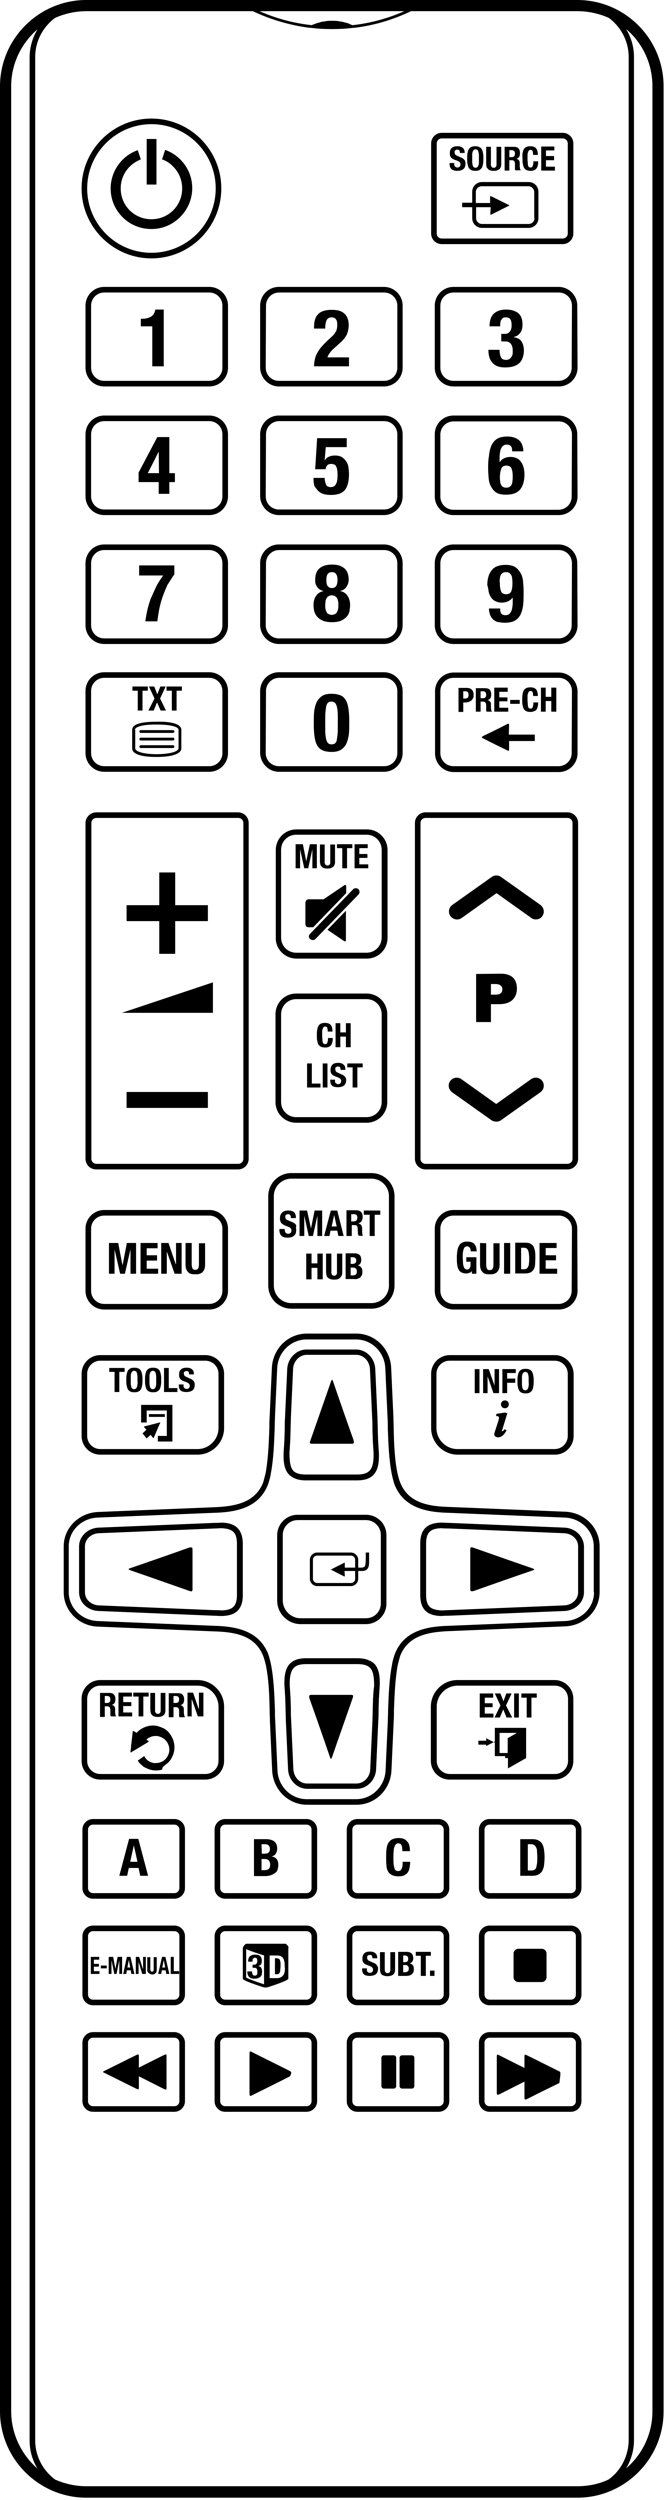 <?xml version="1.0" encoding="UTF-8"?>
<svg width="238px" height="894px" viewBox="0 0 238 894" version="1.1" xmlns="http://www.w3.org/2000/svg" xmlns:xlink="http://www.w3.org/1999/xlink">
    <title>image</title>
    <g id="Page-1" stroke="none" stroke-width="1" fill="none" fill-rule="evenodd">
        <g id="image" fill-rule="nonzero">
            <g id="Buttons" transform="translate(31.8, 45.7)" fill="#FFFFFF" opacity="0">
                <path d="M47.5,528.8 C48.9,528.7 50,528.5 50.6,528 C51.2,527.5 51.6,526.5 51.6,524.7 L51.6,506.3 C51.6,504.5 51.3,503.5 50.6,503 C50,502.4 48.9,502.2 47.5,502.2 C47.1,502.2 46.7,502.2 46.3,502.3 C45.9,502.3 45.5,502.3 45,502.3 L3.5,504 C2.5,504 1.6,504.4 0.9,505.1 C0.3,505.6 0,506.4 0,507.3 L0,523.7 C0,524.6 0.4,525.3 0.9,525.9 C1.6,526.6 2.6,526.9 3.5,527 L44.9,528.7 C45.4,528.7 45.8,528.7 46.2,528.7 C46.7,528.7 47.1,528.8 47.5,528.8" id="left"></path>
                <path d="M70.2,503.2 L70.2,526.6 C70.2,528.1 70.8,529.5 71.8,530.5 C72.8,531.5 74.2,532.1 75.7,532.1 L99.1,532.1 C100.3,532.1 101.4,531.6 102.2,530.8 L102.2,530.8 C103,530 103.5,528.9 103.5,527.7 L103.5,503.2 C103.5,502 103,500.9 102.2,500.1 L102.2,500.1 C101.4,499.3 100.3,498.8 99.1,498.8 L74.6,498.8 C73.4,498.8 72.3,499.3 71.5,500.1 L71.5,500.1 C70.7,500.9 70.2,502 70.2,503.2" id="ok"></path>
                <path d="M77.6,480.2 L96,480.2 C96.9,480.2 97.6,480.1 98.2,479.9 C98.7,479.7 99.1,479.5 99.3,479.3 C99.7,478.9 99.9,478.4 100.1,477.6 C100.3,476.7 100.4,475.5 100.4,473.9 C100.4,473.3 100.3,472.5 100.3,471.7 C100.3,471 100.2,470.1 100.2,469.1 C100.2,467.8 100.1,466.4 100.1,465.1 C100.1,463.9 100,462.7 100,461.5 L99.2,443.9 C99.2,442.9 98.7,442 98.1,441.3 C97.5,440.7 96.6,440.3 95.8,440.3 L78.1,440.3 C77.2,440.3 76.4,440.7 75.8,441.3 C75.2,442 74.7,442.9 74.7,443.9 L73.9,461.5 C73.8,462.9 73.8,464.2 73.8,465.5 C73.8,466.7 73.7,468 73.7,469.2 C73.7,470.2 73.6,471 73.6,471.8 C73.6,472.6 73.5,473.4 73.5,474.1 C73.5,475.7 73.6,476.9 73.8,477.8 C74,478.6 74.2,479.1 74.6,479.5 L74.6,479.5 C74.9,479.8 75.3,480 75.7,480.1 C76,480.1 76.8,480.2 77.6,480.2" id="up"></path>
                <path d="M53.9,307.3 L53.9,248.7 C53.9,248.6 53.9,248.5 53.8,248.4 C53.7,248.3 53.6,248.3 53.5,248.3 L2.7,248.3 C2.6,248.3 2.5,248.3 2.4,248.4 L2.4,248.4 C2.3,248.5 2.3,248.6 2.3,248.7 L2.3,307.3 L53.9,307.3 Z" id="vol_x2B_"></path>
                <path d="M120.1,248.6 L120.1,307.3 L171.7,307.3 L171.7,248.7 C171.7,248.6 171.7,248.5 171.6,248.4 L171.6,248.4 C171.5,248.3 171.4,248.3 171.3,248.3 L120.5,248.3 C120.4,248.3 120.3,248.3 120.2,248.4 C120.1,248.5 120.1,248.5 120.1,248.6" id="channel_x2B_"></path>
                <path d="M171.7,310.1 L120.1,310.1 L120.1,368.7 C120.1,368.8 120.1,368.9 120.2,369 L120.2,369 C120.3,369.1 120.4,369.1 120.5,369.1 L171.3,369.1 C171.4,369.1 171.5,369.1 171.6,369 L171.6,369 C171.7,368.9 171.7,368.8 171.7,368.7 L171.7,310.1 L171.7,310.1 Z" id="channel-"></path>
                <path d="M53.9,368.7 L53.9,310.1 L2.2,310.1 L2.2,368.7 C2.2,368.8 2.2,368.9 2.3,369 L2.3,369 C2.4,369.1 2.5,369.1 2.6,369.1 L53.4,369.1 C53.5,369.1 53.6,369.1 53.7,369 C53.8,368.9 53.9,368.8 53.9,368.7" id="vol-"></path>
                <path d="M22.4,43.2 C28.4,43.2 33.7,40.8 37.7,36.9 C41.6,33 44,27.6 44,21.6 C44,15.6 41.6,10.3 37.7,6.3 C33.8,2.4 28.4,1.42108547e-14 22.4,1.42108547e-14 C16.4,1.42108547e-14 11.1,2.5 7.2,6.4 C3.3,10.3 0.9,15.7 0.9,21.7 C0.9,27.7 3.3,33 7.2,37 C11.1,41 16.5,43.2 22.4,43.2" id="power"></path>
                <path d="M125.9,5.6 L125.9,37.8 C125.9,37.9 125.9,38 126,38.1 L126,38.1 C126.1,38.2 126.2,38.2 126.3,38.2 L169.6,38.2 C169.7,38.2 169.8,38.2 169.9,38.1 C170,38 170,37.9 170,37.8 L170,5.6 C170,5.5 170,5.4 169.9,5.3 L169.9,5.3 C169.8,5.2 169.7,5.2 169.6,5.2 L126.3,5.2 C126.2,5.2 126.1,5.2 126,5.3 L126,5.3 C126,5.3 125.9,5.4 125.9,5.6" id="source"></path>
                <path d="M126.2,502.2 C124.8,502.3 123.7,502.5 123.1,503 C122.5,503.5 122.1,504.5 122.1,506.3 L122.1,524.7 C122.1,526.5 122.4,527.5 123.1,528 C123.7,528.6 124.8,528.8 126.2,528.8 C126.6,528.8 127,528.8 127.4,528.7 C127.8,528.7 128.2,528.7 128.7,528.7 L170.2,527 C171.2,527 172.1,526.6 172.8,525.9 C173.4,525.4 173.7,524.6 173.7,523.7 L173.7,507.3 C173.7,506.4 173.3,505.7 172.8,505.1 C172.1,504.4 171.1,504.1 170.2,504 L128.8,502.3 C128.3,502.3 127.9,502.3 127.5,502.3 C126.9,502.2 126.5,502.2 126.2,502.2" id="right"></path>
                <path d="M96,550.7 L77.6,550.7 C76.7,550.7 76,550.8 75.4,551 C74.9,551.2 74.5,551.4 74.3,551.6 C73.9,552 73.7,552.5 73.5,553.3 C73.3,554.2 73.2,555.4 73.2,557 C73.2,557.6 73.3,558.4 73.3,559.2 C73.3,559.9 73.4,560.8 73.4,561.8 C73.4,563.1 73.5,564.5 73.5,565.8 C73.5,567 73.6,568.2 73.6,569.4 L74.4,587 C74.4,588 74.9,588.9 75.5,589.6 C76.1,590.2 77,590.6 77.8,590.6 L95.5,590.6 C96.4,590.6 97.2,590.2 97.8,589.6 C98.4,588.9 98.9,588 98.9,587 L99.7,569.4 C99.8,568 99.8,566.7 99.8,565.4 C99.8,564.2 99.9,562.9 99.9,561.7 C99.9,560.7 100,559.9 100,559.1 C100,558.3 100.1,557.5 100.1,556.8 C100.1,555.2 100,554 99.8,553.1 C99.6,552.3 99.4,551.8 99,551.4 L99,551.4 C98.7,551.1 98.3,550.9 97.9,550.8 C97.6,550.8 96.9,550.7 96,550.7" id="down"></path>
                <path d="M4.1,471 L38.9,471 C40.6,471 42.1,470.3 43.2,469.2 C44.3,468.1 45,466.6 45,464.9 L45,445.5 C45,444.6 44.6,443.8 44,443.2 L44,443.2 C43.4,442.6 42.6,442.2 41.7,442.2 L4.1,442.2 C3.2,442.2 2.4,442.6 1.8,443.2 C1.2,443.8 0.8,444.6 0.8,445.5 L0.8,467.7 C0.8,468.6 1.2,469.4 1.7,470 C2.4,470.7 3.2,471 4.1,471" id="tools"></path>
                <path d="M125.9,445.6 L125.9,465 C125.9,466.7 126.6,468.2 127.7,469.3 C128.8,470.4 130.3,471.1 132,471.1 L166.8,471.1 C167.7,471.1 168.5,470.7 169.1,470.1 C169.7,469.5 170,468.7 170,467.8 L170,445.6 C170,444.7 169.6,443.9 169,443.3 C168.4,442.7 167.6,442.3 166.7,442.3 L129.2,442.3 C128.3,442.3 127.5,442.7 126.9,443.3 L126.9,443.3 C126.3,443.9 125.9,444.7 125.9,445.6" id="info"></path>
                <path d="M166.8,558.5 L132,558.5 C130.3,558.5 128.8,559.2 127.7,560.3 C126.6,561.4 125.9,562.9 125.9,564.6 L125.9,584 C125.9,584.9 126.3,585.7 126.9,586.3 L126.9,586.3 C127.5,586.9 128.3,587.3 129.2,587.3 L166.8,587.3 C167.7,587.3 168.5,586.9 169.1,586.3 C169.7,585.7 170,584.9 170,584 L170,561.8 C170,560.9 169.6,560.1 169,559.5 C168.5,558.9 167.7,558.5 166.8,558.5" id="exit"></path>
                <path d="M45,584 L45,564.6 C45,562.9 44.3,561.4 43.2,560.3 C42.1,559.2 40.6,558.5 38.9,558.5 L4.1,558.5 C3.2,558.5 2.4,558.9 1.8,559.5 C1.2,560.1 0.8,560.9 0.8,561.8 L0.8,584 C0.8,584.9 1.2,585.7 1.7,586.3 C2.3,586.9 3.1,587.3 4,587.3 L41.6,587.3 C42.5,587.3 43.3,586.9 43.9,586.3 L43.9,586.3 C44.6,585.7 45,584.9 45,584" id="return"></path>
                <path d="M5.5,419.2 L43.1,419.2 C44,419.2 44.8,418.8 45.4,418.3 L45.4,418.3 C46,417.7 46.3,416.9 46.3,416 L46.3,393.8 C46.3,392.9 45.9,392.1 45.3,391.5 L45.3,391.5 C44.7,390.9 43.9,390.5 43,390.5 L5.5,390.5 C4.6,390.5 3.8,390.9 3.2,391.5 L3.2,391.5 C2.6,392.1 2.2,392.9 2.2,393.8 L2.2,416 C2.2,416.9 2.6,417.7 3.2,418.3 C3.8,418.8 4.6,419.2 5.5,419.2" id="menu"></path>
                <path d="M127.3,393.7 L127.3,415.9 C127.3,416.8 127.7,417.6 128.3,418.2 C128.9,418.8 129.7,419.2 130.6,419.2 L168.2,419.2 C169.1,419.2 169.9,418.8 170.5,418.3 L170.5,418.3 C171.1,417.7 171.4,416.9 171.4,416 L171.4,393.8 C171.4,392.9 171,392.1 170.4,391.5 L170.4,391.5 C169.8,390.9 169,390.5 168.1,390.5 L130.5,390.5 C129.6,390.5 128.8,390.9 128.2,391.5 L128.2,391.5 C127.7,392 127.3,392.8 127.3,393.7" id="guide"></path>
                <path d="M74.3,293.6 L99.5,293.6 C100.6,293.6 101.6,293.2 102.3,292.4 C103,291.7 103.5,290.7 103.5,289.6 L103.5,258.2 C103.5,257.1 103.1,256.1 102.3,255.4 C101.6,254.7 100.6,254.2 99.5,254.2 L74.3,254.2 C73.2,254.2 72.2,254.6 71.5,255.4 L71.5,255.4 C70.8,256.1 70.3,257.1 70.3,258.2 L70.3,289.6 C70.3,290.7 70.7,291.7 71.5,292.4 L71.5,292.4 C72.1,293.2 73.1,293.6 74.3,293.6" id="mute"></path>
            </g>
            <g id="Group" fill="#000000">
                <path d="M54.2,92.4 C68,92.4 79.2,81.2 79.2,67.4 C79.2,53.6 68,42.4 54.2,42.4 C40.4,42.4 29.2,53.6 29.2,67.4 C29.2,81.2 40.5,92.4 54.2,92.4 Z M54.2,44.4 C66.9,44.4 77.2,54.7 77.2,67.4 C77.2,80.1 66.9,90.4 54.2,90.4 C41.5,90.4 31.2,80.1 31.2,67.4 C31.2,54.7 41.6,44.4 54.2,44.4 Z" id="Shape"></path>
                <path d="M158.1,87.3 L201.4,87.3 C203.5,87.3 205.2,85.6 205.2,83.5 L205.2,51.3 C205.2,49.2 203.5,47.5 201.4,47.5 L158.1,47.5 C156,47.5 154.3,49.2 154.3,51.3 L154.3,83.5 C154.3,85.6 156,87.3 158.1,87.3 Z M156.3,51.3 C156.3,50.3 157.1,49.5 158.1,49.5 L201.4,49.5 C202.4,49.5 203.2,50.3 203.2,51.3 L203.2,83.5 C203.2,84.5 202.4,85.3 201.4,85.3 L158.1,85.3 C157.1,85.3 156.3,84.5 156.3,83.5 L156.3,51.3 Z" id="Shape"></path>
                <path d="M37.3,102.6 C33.6,102.6 30.6,105.6 30.6,109.3 L30.6,131.5 C30.6,135.2 33.6,138.2 37.3,138.2 L74.9,138.2 C78.6,138.2 81.6,135.2 81.6,131.5 L81.6,109.3 C81.6,105.6 78.6,102.6 74.9,102.6 C74.9,102.6 37.3,102.6 37.3,102.6 Z M79.6,109.3 L79.6,131.5 C79.6,134.1 77.5,136.2 74.9,136.2 L37.3,136.2 C34.7,136.2 32.6,134.1 32.6,131.5 L32.6,109.3 C32.6,106.7 34.7,104.6 37.3,104.6 L74.9,104.6 C77.5,104.6 79.6,106.7 79.6,109.3 Z" id="Shape"></path>
                <path d="M99.8,138.2 L137.4,138.2 C141.1,138.2 144.1,135.2 144.1,131.5 L144.1,109.3 C144.1,105.6 141.1,102.6 137.4,102.6 L99.8,102.6 C96.1,102.6 93.1,105.6 93.1,109.3 L93.1,131.5 C93.2,135.2 96.2,138.2 99.8,138.2 Z M95.2,109.3 C95.2,106.7 97.3,104.6 99.9,104.6 L137.5,104.6 C140.1,104.6 142.2,106.7 142.2,109.3 L142.2,131.5 C142.2,134.1 140.1,136.2 137.5,136.2 L99.8,136.2 C97.2,136.2 95.1,134.1 95.1,131.5 L95.2,109.3 L95.2,109.3 Z" id="Shape"></path>
                <path d="M206.6,109.3 C206.6,105.6 203.6,102.6 199.9,102.6 L162.3,102.6 C158.6,102.6 155.6,105.6 155.6,109.3 L155.6,131.5 C155.6,135.2 158.6,138.2 162.3,138.2 L200,138.2 C203.7,138.2 206.7,135.2 206.7,131.5 L206.6,109.3 L206.6,109.3 Z M204.6,131.5 C204.6,134.1 202.5,136.2 199.9,136.2 L162.3,136.2 C159.7,136.2 157.6,134.1 157.6,131.5 L157.6,109.3 C157.6,106.7 159.7,104.6 162.3,104.6 L200,104.6 C202.6,104.6 204.7,106.7 204.7,109.3 L204.6,131.5 L204.6,131.5 Z" id="Shape"></path>
                <path d="M37.3,184.2 L74.9,184.2 C78.6,184.2 81.6,181.2 81.6,177.5 L81.6,155.3 C81.6,151.6 78.6,148.6 74.9,148.6 L37.3,148.6 C33.6,148.6 30.6,151.6 30.6,155.3 L30.6,177.5 C30.6,181.2 33.6,184.2 37.3,184.2 Z M32.6,155.3 C32.6,152.7 34.7,150.6 37.3,150.6 L74.9,150.6 C77.5,150.6 79.6,152.7 79.6,155.3 L79.6,177.5 C79.6,180.1 77.5,182.2 74.9,182.2 L37.3,182.2 C34.7,182.2 32.6,180.1 32.6,177.5 L32.6,155.3 Z" id="Shape"></path>
                <path d="M99.8,184.2 L137.4,184.2 C141.1,184.2 144.1,181.2 144.1,177.5 L144.1,155.3 C144.1,151.6 141.1,148.6 137.4,148.6 L99.8,148.6 C96.1,148.6 93.1,151.6 93.1,155.3 L93.1,177.5 C93.2,181.2 96.2,184.2 99.8,184.2 Z M95.2,155.3 C95.2,152.7 97.3,150.6 99.9,150.6 L137.5,150.6 C140.1,150.6 142.2,152.7 142.2,155.3 L142.2,177.5 C142.2,180.1 140.1,182.2 137.5,182.2 L99.8,182.2 C97.2,182.2 95.1,180.1 95.1,177.5 L95.2,155.3 L95.2,155.3 Z" id="Shape"></path>
                <path d="M206.6,155.3 C206.6,151.6 203.6,148.6 199.9,148.6 L162.3,148.6 C158.6,148.6 155.6,151.6 155.6,155.3 L155.6,177.5 C155.6,181.2 158.6,184.2 162.3,184.2 L200,184.2 C203.7,184.2 206.7,181.2 206.7,177.5 L206.6,155.3 L206.6,155.3 Z M204.6,177.6 C204.6,180.2 202.5,182.3 199.9,182.3 L162.3,182.3 C159.7,182.3 157.6,180.2 157.6,177.6 L157.6,155.4 C157.6,152.8 159.7,150.7 162.3,150.7 L200,150.7 C202.6,150.7 204.7,152.8 204.7,155.4 L204.6,177.6 L204.6,177.6 Z" id="Shape"></path>
                <path d="M30.6,223.6 C30.6,227.3 33.6,230.3 37.3,230.3 L74.9,230.3 C78.6,230.3 81.6,227.3 81.6,223.6 L81.6,201.4 C81.6,197.7 78.6,194.7 74.9,194.7 L37.3,194.7 C33.6,194.7 30.6,197.7 30.6,201.4 C30.6,201.4 30.6,223.6 30.6,223.6 Z M32.6,201.4 C32.6,198.8 34.7,196.7 37.3,196.7 L74.9,196.7 C77.5,196.7 79.6,198.8 79.6,201.4 L79.6,223.6 C79.6,226.2 77.5,228.3 74.9,228.3 L37.3,228.3 C34.7,228.3 32.6,226.2 32.6,223.6 L32.6,201.4 Z" id="Shape"></path>
                <path d="M99.8,230.3 L137.4,230.3 C141.1,230.3 144.1,227.3 144.1,223.6 L144.1,201.4 C144.1,197.7 141.1,194.7 137.4,194.7 L99.8,194.7 C96.1,194.7 93.1,197.7 93.1,201.4 L93.1,223.6 C93.2,227.3 96.2,230.3 99.8,230.3 Z M95.2,201.4 C95.2,198.8 97.3,196.7 99.9,196.7 L137.5,196.7 C140.1,196.7 142.2,198.8 142.2,201.4 L142.2,223.6 C142.2,226.2 140.1,228.3 137.5,228.3 L99.8,228.3 C97.2,228.3 95.1,226.2 95.1,223.6 L95.2,201.4 L95.2,201.4 Z" id="Shape"></path>
                <path d="M206.6,201.4 C206.6,197.7 203.6,194.7 199.9,194.7 L162.3,194.7 C158.6,194.7 155.6,197.7 155.6,201.4 L155.6,223.6 C155.6,227.3 158.6,230.3 162.3,230.3 L200,230.3 C203.7,230.3 206.7,227.3 206.7,223.6 L206.6,201.4 L206.6,201.4 Z M204.6,223.6 C204.6,226.2 202.5,228.3 199.9,228.3 L162.3,228.3 C159.7,228.3 157.6,226.2 157.6,223.6 L157.6,201.4 C157.6,198.8 159.7,196.7 162.3,196.7 L200,196.7 C202.6,196.7 204.7,198.8 204.7,201.4 L204.6,223.6 L204.6,223.6 Z" id="Shape"></path>
                <path d="M30.6,269.3 C30.6,273 33.6,276 37.3,276 L74.9,276 C78.6,276 81.6,273 81.6,269.3 L81.6,247.1 C81.6,243.4 78.6,240.4 74.9,240.4 L37.3,240.4 C33.6,240.4 30.6,243.4 30.6,247.1 C30.6,247.1 30.6,269.3 30.6,269.3 Z M32.6,247.1 C32.6,244.5 34.7,242.4 37.3,242.4 L74.9,242.4 C77.5,242.4 79.6,244.5 79.6,247.1 L79.6,269.3 C79.6,271.9 77.5,274 74.9,274 L37.3,274 C34.7,274 32.6,271.9 32.6,269.3 L32.6,247.1 Z" id="Shape"></path>
                <path d="M99.8,276 L137.4,276 C141.1,276 144.1,273 144.1,269.3 L144.1,247.1 C144.1,243.4 141.1,240.4 137.4,240.4 L99.8,240.4 C96.1,240.4 93.1,243.4 93.1,247.1 L93.1,269.3 C93.2,273 96.2,276 99.8,276 Z M95.2,247.1 C95.2,244.5 97.3,242.4 99.9,242.4 L137.5,242.4 C140.1,242.4 142.2,244.5 142.2,247.1 L142.2,269.3 C142.2,271.9 140.1,274 137.5,274 L99.8,274 C97.2,274 95.1,271.9 95.1,269.3 L95.2,247.1 L95.2,247.1 Z" id="Shape"></path>
                <path d="M200,240.5 L162.4,240.5 C158.7,240.5 155.7,243.5 155.7,247.2 L155.7,269.4 C155.7,273.1 158.7,276.1 162.4,276.1 L200,276.1 C203.7,276.1 206.7,273.1 206.7,269.4 L206.7,247.2 C206.6,243.4 203.6,240.5 200,240.5 Z M204.6,269.3 C204.6,271.9 202.5,274 199.9,274 L162.3,274 C159.7,274 157.6,271.9 157.6,269.3 L157.6,247.1 C157.6,244.5 159.7,242.4 162.3,242.4 L200,242.4 C202.6,242.4 204.7,244.5 204.7,247.1 L204.6,269.3 L204.6,269.3 Z" id="Shape"></path>
                <path d="M62.4,650.5 L33.3,650.5 C31.2,650.5 29.5,652.2 29.5,654.3 L29.5,675.2 C29.5,677.3 31.2,679 33.3,679 L62.4,679 C64.5,679 66.2,677.3 66.2,675.2 L66.2,654.3 C66.2,652.2 64.5,650.5 62.4,650.5 Z M64.2,675.2 C64.2,676.2 63.4,677 62.4,677 L33.3,677 C32.3,677 31.5,676.2 31.5,675.2 L31.5,654.3 C31.5,653.3 32.3,652.5 33.3,652.5 L62.4,652.5 C63.4,652.5 64.2,653.3 64.2,654.3 C64.2,654.3 64.2,675.2 64.2,675.2 Z" id="Shape"></path>
                <path d="M204.3,650.5 L175.2,650.5 C173.1,650.5 171.4,652.2 171.4,654.3 L171.4,675.2 C171.4,677.3 173.1,679 175.2,679 L204.3,679 C206.4,679 208.1,677.3 208.1,675.2 L208.1,654.3 C208.1,652.2 206.4,650.5 204.3,650.5 Z M206.1,675.2 C206.1,676.2 205.3,677 204.3,677 L175.2,677 C174.2,677 173.4,676.2 173.4,675.2 L173.4,654.3 C173.4,653.3 174.2,652.5 175.2,652.5 L204.3,652.5 C205.3,652.5 206.1,653.3 206.1,654.3 L206.1,675.2 Z" id="Shape"></path>
                <path d="M157,650.5 L127.9,650.5 C125.8,650.5 124.1,652.2 124.1,654.3 L124.1,675.2 C124.1,677.3 125.8,679 127.9,679 L157,679 C159.1,679 160.8,677.3 160.8,675.2 L160.8,654.3 C160.8,652.2 159.1,650.5 157,650.5 Z M158.8,675.2 C158.8,676.2 158,677 157,677 L127.9,677 C126.9,677 126.1,676.2 126.1,675.2 L126.1,654.3 C126.1,653.3 126.9,652.5 127.9,652.5 L157,652.5 C158,652.5 158.8,653.3 158.8,654.3 L158.8,675.2 Z" id="Shape"></path>
                <path d="M109.7,650.5 L80.6,650.5 C78.5,650.5 76.8,652.2 76.8,654.3 L76.8,675.2 C76.8,677.3 78.5,679 80.6,679 L109.7,679 C111.8,679 113.5,677.3 113.5,675.2 L113.5,654.3 C113.5,652.2 111.8,650.5 109.7,650.5 Z M111.5,675.2 C111.5,676.2 110.7,677 109.7,677 L80.6,677 C79.6,677 78.8,676.2 78.8,675.2 L78.8,654.3 C78.8,653.3 79.6,652.5 80.6,652.5 L109.7,652.5 C110.7,652.5 111.5,653.3 111.5,654.3 L111.5,675.2 L111.5,675.2 Z" id="Shape"></path>
                <path d="M62.4,688.6 L33.3,688.6 C31.2,688.6 29.5,690.3 29.5,692.4 L29.5,713.3 C29.5,715.4 31.2,717.1 33.3,717.1 L62.4,717.1 C64.5,717.1 66.2,715.4 66.2,713.3 L66.2,692.4 C66.2,690.3 64.5,688.6 62.4,688.6 Z M64.2,713.3 C64.2,714.3 63.4,715.1 62.4,715.1 L33.3,715.1 C32.3,715.1 31.5,714.3 31.5,713.3 L31.5,692.4 C31.5,691.4 32.3,690.6 33.3,690.6 L62.4,690.6 C63.4,690.6 64.2,691.4 64.2,692.4 C64.2,692.4 64.2,713.3 64.2,713.3 Z" id="Shape"></path>
                <path d="M62.4,726.7 L33.3,726.7 C31.2,726.7 29.5,728.4 29.5,730.5 L29.5,751.4 C29.5,753.5 31.2,755.2 33.3,755.2 L62.4,755.2 C64.5,755.2 66.2,753.5 66.2,751.4 L66.2,730.5 C66.2,728.5 64.5,726.7 62.4,726.7 Z M64.2,751.4 C64.2,752.4 63.4,753.2 62.4,753.2 L33.3,753.2 C32.3,753.2 31.5,752.4 31.5,751.4 L31.5,730.5 C31.5,729.5 32.3,728.7 33.3,728.7 L62.4,728.7 C63.4,728.7 64.2,729.5 64.2,730.5 C64.2,730.5 64.2,751.4 64.2,751.4 Z" id="Shape"></path>
                <path d="M204.3,688.6 L175.2,688.6 C173.1,688.6 171.4,690.3 171.4,692.4 L171.4,713.3 C171.4,715.4 173.1,717.1 175.2,717.1 L204.3,717.1 C206.4,717.1 208.1,715.4 208.1,713.3 L208.1,692.4 C208.1,690.3 206.4,688.6 204.3,688.6 Z M206.1,713.3 C206.1,714.3 205.3,715.1 204.3,715.1 L175.2,715.1 C174.2,715.1 173.4,714.3 173.4,713.3 L173.4,692.4 C173.4,691.4 174.2,690.6 175.2,690.6 L204.3,690.6 C205.3,690.6 206.1,691.4 206.1,692.4 L206.1,713.3 Z" id="Shape"></path>
                <path d="M157,688.6 L127.9,688.6 C125.8,688.6 124.1,690.3 124.1,692.4 L124.1,713.3 C124.1,715.4 125.8,717.1 127.9,717.1 L157,717.1 C159.1,717.1 160.8,715.4 160.8,713.3 L160.8,692.4 C160.8,690.3 159.1,688.6 157,688.6 Z M158.8,713.3 C158.8,714.3 158,715.1 157,715.1 L127.9,715.1 C126.9,715.1 126.1,714.3 126.1,713.3 L126.1,692.4 C126.1,691.4 126.9,690.6 127.9,690.6 L157,690.6 C158,690.6 158.8,691.4 158.8,692.4 L158.8,713.3 Z" id="Shape"></path>
                <path d="M109.7,688.6 L80.6,688.6 C78.5,688.6 76.8,690.3 76.8,692.4 L76.8,713.3 C76.8,715.4 78.5,717.1 80.6,717.1 L109.7,717.1 C111.8,717.1 113.5,715.4 113.5,713.3 L113.5,692.4 C113.5,690.3 111.8,688.6 109.7,688.6 Z M111.5,713.3 C111.5,714.3 110.7,715.1 109.7,715.1 L80.6,715.1 C79.6,715.1 78.8,714.3 78.8,713.3 L78.8,692.4 C78.8,691.4 79.6,690.6 80.6,690.6 L109.7,690.6 C110.7,690.6 111.5,691.4 111.5,692.4 L111.5,713.3 L111.5,713.3 Z" id="Shape"></path>
                <path d="M204.3,726.7 L175.2,726.7 C173.1,726.7 171.4,728.4 171.4,730.5 L171.4,751.4 C171.4,753.5 173.1,755.2 175.2,755.2 L204.3,755.2 C206.4,755.2 208.1,753.5 208.1,751.4 L208.1,730.5 C208.1,728.5 206.4,726.7 204.3,726.7 Z M206.1,751.4 C206.1,752.4 205.3,753.2 204.3,753.2 L175.2,753.2 C174.2,753.2 173.4,752.4 173.4,751.4 L173.4,730.5 C173.4,729.5 174.2,728.7 175.2,728.7 L204.3,728.7 C205.3,728.7 206.1,729.5 206.1,730.5 L206.1,751.4 Z" id="Shape"></path>
                <path d="M157,726.7 L127.9,726.7 C125.8,726.7 124.1,728.4 124.1,730.5 L124.1,751.4 C124.1,753.5 125.8,755.2 127.9,755.2 L157,755.2 C159.1,755.2 160.8,753.5 160.8,751.4 L160.8,730.5 C160.8,728.5 159.1,726.7 157,726.7 Z M158.8,751.4 C158.8,752.4 158,753.2 157,753.2 L127.9,753.2 C126.9,753.2 126.1,752.4 126.1,751.4 L126.1,730.5 C126.1,729.5 126.9,728.7 127.9,728.7 L157,728.7 C158,728.7 158.8,729.5 158.8,730.5 L158.8,751.4 Z" id="Shape"></path>
                <path d="M109.7,726.7 L80.6,726.7 C78.5,726.7 76.8,728.4 76.8,730.5 L76.8,751.4 C76.8,753.5 78.5,755.2 80.6,755.2 L109.7,755.2 C111.8,755.2 113.5,753.5 113.5,751.4 L113.5,730.5 C113.5,728.5 111.8,726.7 109.7,726.7 Z M111.5,751.4 C111.5,752.4 110.7,753.2 109.7,753.2 L80.6,753.2 C79.6,753.2 78.8,752.4 78.8,751.4 L78.8,730.5 C78.8,729.5 79.6,728.7 80.6,728.7 L109.7,728.7 C110.7,728.7 111.5,729.5 111.5,730.5 L111.5,751.4 L111.5,751.4 Z" id="Shape"></path>
                <path d="M37.3,432.7 C33.6,432.7 30.6,435.7 30.6,439.4 L30.6,461.6 C30.6,465.3 33.6,468.3 37.3,468.3 L74.9,468.3 C78.6,468.3 81.6,465.3 81.6,461.6 L81.6,439.4 C81.6,435.7 78.6,432.7 74.9,432.7 L37.3,432.7 Z M79.6,439.4 L79.6,461.6 C79.6,464.2 77.5,466.3 74.9,466.3 L37.3,466.3 C34.7,466.3 32.6,464.2 32.6,461.6 L32.6,439.4 C32.6,436.8 34.7,434.7 37.3,434.7 L74.9,434.7 C77.5,434.7 79.6,436.8 79.6,439.4 Z" id="Shape"></path>
                <path d="M96,427.8 L96,459.7 C96,464.3 99.7,468 104.3,468 L132.9,468 C137.5,468 141.2,464.3 141.2,459.7 L141.2,427.8 C141.2,423.2 137.5,419.5 132.9,419.5 L104.3,419.5 C99.7,419.5 96,423.2 96,427.8 Z M104.3,421.5 L132.9,421.5 C136.4,421.5 139.2,424.3 139.2,427.8 L139.2,459.7 C139.2,463.2 136.4,466 132.9,466 L104.3,466 C100.8,466 98,463.2 98,459.7 L98,427.8 C98,424.3 100.8,421.5 104.3,421.5 Z" id="Shape"></path>
                <path d="M206.6,439.4 C206.6,435.7 203.6,432.7 199.9,432.7 L162.3,432.7 C158.6,432.7 155.6,435.7 155.6,439.4 L155.6,461.6 C155.6,465.3 158.6,468.3 162.3,468.3 L200,468.3 C203.7,468.3 206.7,465.3 206.7,461.6 L206.6,439.4 L206.6,439.4 Z M204.6,461.6 C204.6,464.2 202.5,466.3 199.9,466.3 L162.3,466.3 C159.7,466.3 157.6,464.2 157.6,461.6 L157.6,439.4 C157.6,436.8 159.7,434.7 162.3,434.7 L200,434.7 C202.6,434.7 204.7,436.8 204.7,439.4 L204.6,461.6 L204.6,461.6 Z" id="Shape"></path>
                <path d="M35.9,520.2 L70.7,520.2 C75.9,520.2 80.2,515.9 80.2,510.7 L80.2,491.3 C80.2,487.6 77.2,484.6 73.5,484.6 L35.9,484.6 C32.2,484.6 29.2,487.6 29.2,491.3 L29.2,513.5 C29.2,517.2 32.2,520.2 35.9,520.2 Z M31.2,491.3 C31.2,488.7 33.3,486.6 35.9,486.6 L73.5,486.6 C76.1,486.6 78.2,488.7 78.2,491.3 L78.2,510.7 C78.2,514.8 74.8,518.2 70.7,518.2 L35.9,518.2 C33.3,518.2 31.2,516.1 31.2,513.5 L31.2,491.3 Z" id="Shape"></path>
                <path d="M198.6,484.6 L161,484.6 C157.3,484.6 154.3,487.6 154.3,491.3 L154.3,510.7 C154.3,515.9 158.6,520.2 163.8,520.2 L198.6,520.2 C202.3,520.2 205.3,517.2 205.3,513.5 L205.3,491.3 C205.2,487.6 202.2,484.6 198.6,484.6 Z M203.2,513.5 C203.2,516.1 201.1,518.2 198.5,518.2 L163.7,518.2 C159.6,518.2 156.2,514.8 156.2,510.7 L156.2,491.3 C156.2,488.7 158.3,486.6 160.9,486.6 L198.5,486.6 C201.1,486.6 203.2,488.7 203.2,491.3 L203.2,513.5 L203.2,513.5 Z" id="Shape"></path>
                <path d="M30.6,294.3 L30.6,414.4 C30.6,416.5 32.3,418.2 34.4,418.2 L85.2,418.2 C87.3,418.2 89,416.5 89,414.4 L89,294.3 C89,292.2 87.3,290.5 85.2,290.5 L34.5,290.5 C32.4,290.5 30.6,292.2 30.6,294.3 Z M87.1,294.3 L87.1,414.4 C87.1,415.4 86.3,416.2 85.3,416.2 L34.5,416.2 C33.5,416.2 32.7,415.4 32.7,414.4 L32.7,294.3 C32.7,293.3 33.5,292.5 34.5,292.5 L85.3,292.5 C86.3,292.5 87.1,293.3 87.1,294.3 Z" id="Shape"></path>
                <path d="M152.3,418.2 L203.1,418.2 C205.2,418.2 206.9,416.5 206.9,414.4 L206.9,294.3 C206.9,292.2 205.2,290.5 203.1,290.5 L152.3,290.5 C150.2,290.5 148.5,292.2 148.5,294.3 L148.5,414.4 C148.5,416.5 150.2,418.2 152.3,418.2 Z M150.5,294.3 C150.5,293.3 151.3,292.5 152.3,292.5 L203.1,292.5 C204.1,292.5 204.9,293.3 204.9,294.3 L204.9,414.4 C204.9,415.4 204.1,416.2 203.1,416.2 L152.3,416.2 C151.3,416.2 150.5,415.4 150.5,414.4 L150.5,294.3 Z" id="Shape"></path>
                <path d="M106.1,342.8 L131.3,342.8 C135.4,342.8 138.7,339.5 138.7,335.4 L138.7,304 C138.7,299.9 135.4,296.6 131.3,296.6 L106.1,296.6 C102,296.6 98.7,299.9 98.7,304 L98.7,335.4 C98.6,339.4 102,342.8 106.1,342.8 Z M100.6,303.9 C100.6,300.9 103,298.5 106,298.5 L131.2,298.5 C134.2,298.5 136.6,300.9 136.6,303.9 L136.6,335.3 C136.6,338.3 134.2,340.7 131.2,340.7 L106,340.7 C103,340.7 100.6,338.3 100.6,335.3 L100.6,303.9 Z" id="Shape"></path>
                <path d="M98.6,394.1 C98.6,398.2 101.9,401.5 106,401.5 L131.2,401.5 C135.3,401.5 138.6,398.2 138.6,394.1 L138.6,362.7 C138.6,358.6 135.3,355.3 131.2,355.3 L106,355.3 C101.9,355.3 98.6,358.6 98.6,362.7 L98.6,394.1 Z M100.6,362.7 C100.6,359.7 103,357.3 106,357.3 L131.2,357.3 C134.2,357.3 136.6,359.7 136.6,362.7 L136.6,394.1 C136.6,397.1 134.2,399.5 131.2,399.5 L106,399.5 C103,399.5 100.6,397.1 100.6,394.1 L100.6,362.7 Z" id="Shape"></path>
                <path d="M80.2,629.7 L80.2,610.3 C80.2,605.1 75.9,600.8 70.7,600.8 L35.9,600.8 C32.2,600.8 29.2,603.8 29.2,607.5 L29.2,629.7 C29.2,633.4 32.2,636.4 35.9,636.4 L73.5,636.4 C77.2,636.4 80.2,633.4 80.2,629.7 Z M78.2,629.7 C78.2,632.3 76.1,634.4 73.5,634.4 L35.9,634.4 C33.3,634.4 31.2,632.3 31.2,629.7 L31.2,607.5 C31.2,604.9 33.3,602.8 35.9,602.8 L70.7,602.8 C74.8,602.8 78.2,606.2 78.2,610.3 L78.2,629.7 L78.2,629.7 Z" id="Shape"></path>
                <path d="M205.2,629.7 L205.2,607.5 C205.2,603.8 202.2,600.8 198.5,600.8 L163.7,600.8 C158.5,600.8 154.2,605.1 154.2,610.3 L154.2,629.7 C154.2,633.4 157.2,636.4 160.9,636.4 L198.5,636.4 C202.2,636.4 205.2,633.4 205.2,629.7 Z M156.3,629.7 L156.3,610.3 C156.3,606.2 159.7,602.8 163.8,602.8 L198.6,602.8 C201.2,602.8 203.3,604.9 203.3,607.5 L203.3,629.7 C203.3,632.3 201.2,634.4 198.6,634.4 L161,634.4 C158.4,634.4 156.3,632.3 156.3,629.7 Z" id="Shape"></path>
                <path d="M206.6,0 L30.9,0 C13.9,0 0,13.9 0,30.9 L0,862.3 C0,879.3 13.9,893.2 30.9,893.2 L206.6,893.2 C223.6,893.2 237.5,879.3 237.5,862.3 L237.5,30.9 C237.5,13.9 223.7,0 206.6,0 Z M144.7,4 C138.8,6.6 132.6,8.3 126.2,9 C125.9,8.9 125.5,8.8 125.2,8.6 C125,8.5 124.7,8.4 124.5,8.3 C124.1,8.2 123.7,8.1 123.3,8 C123.1,7.9 122.8,7.9 122.6,7.8 C122.2,7.7 121.7,7.7 121.3,7.6 C121.1,7.6 120.9,7.5 120.8,7.5 C119.5,7.4 118.2,7.4 117,7.5 C116.8,7.5 116.7,7.6 116.5,7.6 C116,7.7 115.6,7.7 115.1,7.8 C114.9,7.8 114.7,7.9 114.5,8 C114.1,8.1 113.7,8.2 113.3,8.3 C113.1,8.4 112.8,8.5 112.6,8.6 C112.3,8.7 111.9,8.8 111.6,9 C105,8.3 98.8,6.6 92.9,4 L144.7,4 Z M4,862.3 L4,30.9 C4,22.7 7.7,15.4 13.4,10.5 C11.7,13.4 10.6,16.8 10.6,20.5 L10.6,872.8 C10.6,876.4 11.6,879.8 13.4,882.8 C7.7,877.8 4,870.4 4,862.3 Z M217.8,886.7 C214.4,888.3 210.6,889.1 206.6,889.1 L30.9,889.1 C26.9,889.1 23.1,888.2 19.7,886.7 C15.4,883.5 12.6,878.4 12.6,872.7 L12.6,20.4 C12.6,14.7 15.4,9.6 19.7,6.4 C23.1,4.9 26.9,4 30.9,4 L90.5,4 C96.6,6.9 103,8.8 109.7,9.8 L109.6,9.8 L111.5,10 L111.6,10 L111.6,10 C114,10.3 116.4,10.4 118.8,10.4 C121.2,10.4 123.6,10.3 126,10 L126,10 L126.1,10 L128,9.8 L127.9,9.8 C134.6,8.9 141,6.9 147.1,4 L206.7,4 C210.7,4 214.5,4.9 217.9,6.4 C222.2,9.6 225,14.7 225,20.4 L225,872.7 C224.9,878.5 222.1,883.6 217.8,886.7 Z M233.5,862.3 C233.5,870.5 229.8,877.8 224.1,882.7 C225.8,879.8 226.9,876.4 226.9,872.7 L226.9,20.4 C226.9,16.8 225.9,13.4 224.1,10.4 C229.9,15.3 233.5,22.7 233.5,30.8 L233.5,862.3 Z" id="Shape"></path>
                <path d="M202.3,540.6 L160.8,538.9 C153.4,538.7 146.1,537.5 143.2,530.1 C142.8,529.1 142.5,527.9 142.2,526.6 C141.2,521.5 141,516.1 140.9,510.8 C140.9,509.5 140.8,508.1 140.8,506.8 L140,489.2 C139.7,482.3 134.2,476.9 127.5,476.9 L109.8,476.9 C103.1,476.9 97.6,482.3 97.3,489.2 L96.5,506.8 C96.4,508.1 96.4,509.5 96.4,510.8 C96.2,516.1 96,521.5 95.1,526.6 C94.8,527.9 94.5,529 94.2,530.1 C91.3,537.5 84,538.7 76.6,539 L35.1,540.7 C28.2,541 22.8,546.4 22.8,553 L22.8,569.4 C22.8,576 28.2,581.5 35.1,581.7 L76.6,583.4 C84,583.6 91.3,584.8 94.2,592.2 C94.6,593.3 94.9,594.4 95.2,595.7 C96.2,600.8 96.4,606.2 96.5,611.5 C96.5,612.8 96.6,614.2 96.6,615.5 L97.4,633.1 C97.7,640 103.2,645.4 109.9,645.4 L127.6,645.4 C134.3,645.4 139.8,640 140.1,633.1 L140.9,615.5 C141,614.2 141,612.8 141,611.5 C141.2,606.2 141.4,600.8 142.3,595.7 C142.6,594.4 142.9,593.3 143.2,592.2 C146.1,584.8 153.4,583.6 160.8,583.3 L202.3,581.6 C209.2,581.3 214.6,575.9 214.6,569.3 L214.6,553 C214.6,546.3 209.2,540.9 202.3,540.6 Z M212.6,569.4 C212.6,575 208,579.5 202.2,579.7 L160.7,581.4 C153,581.6 144.6,583 141.3,591.5 C140.9,592.7 140.5,593.9 140.3,595.3 L140.3,595.3 C139.3,600.5 139.1,606.1 138.9,611.4 C138.9,612.7 138.8,614.1 138.8,615.4 L138,633 C137.8,638.8 133.1,643.4 127.5,643.4 L109.8,643.4 C104.1,643.4 99.5,638.8 99.3,633 L98.5,615.4 C98.4,614.1 98.4,612.8 98.4,611.4 C98.2,606 98,600.5 97,595.3 C96.7,593.9 96.4,592.7 96,591.5 C92.6,583 84.3,581.6 76.6,581.4 L35,579.7 C29.2,579.5 24.6,574.9 24.6,569.4 L24.6,553 C24.6,547.4 29.2,542.9 35,542.7 L76.5,541 C84.2,540.8 92.6,539.4 95.9,530.9 C96.3,529.7 96.7,528.5 96.9,527.1 C97.9,521.9 98.1,516.3 98.3,511 C98.3,509.7 98.4,508.3 98.4,507 L99.2,489.4 C99.4,483.6 104.1,479 109.7,479 L127.4,479 C133.1,479 137.7,483.6 137.9,489.4 L138.7,507 C138.8,508.3 138.8,509.6 138.8,511 C139,516.4 139.2,521.9 140.2,527.1 C140.5,528.5 140.8,529.7 141.2,530.9 C144.6,539.4 152.9,540.8 160.6,541 L202.1,542.7 C207.9,542.9 212.5,547.5 212.5,553 L212.5,569.4 L212.6,569.4 Z" id="Shape"></path>
                <path d="M79.3,544.5 L79.3,544.5 L79.3,544.5 C78.4,544.6 77.5,544.6 76.7,544.6 L35.2,546.3 C31.4,546.5 28.3,549.4 28.3,553 L28.3,569.4 C28.3,573 31.3,575.9 35.2,576.1 L76.6,577.8 C77.5,577.8 78.3,577.9 79.2,577.9 L79.3,577.9 L79.4,577.9 C82.9,577.8 86.9,576.8 86.9,570.4 L86.9,552 C86.8,545.6 82.8,544.6 79.3,544.5 Z M84.8,570.4 C84.8,574.8 82.8,575.8 79.3,575.9 C78.4,575.8 77.6,575.8 76.7,575.8 L35.3,574.1 C32.9,574 30.4,572.2 30.4,569.4 L30.4,553 C30.4,550.2 32.9,548.4 35.3,548.3 L76.8,546.6 C77.7,546.6 78.5,546.5 79.3,546.5 C82.8,546.7 84.8,547.6 84.8,552 L84.8,570.4 L84.8,570.4 Z" id="Shape"></path>
                <path d="M109.4,529.4 L127.8,529.4 C130.4,529.4 132.3,528.8 133.6,527.5 C135.5,525.6 135.7,522.4 135.6,519.5 C135.5,518.1 135.4,516.6 135.3,514.7 C135.3,513.5 135.2,512.3 135.2,511.1 C135.2,509.8 135.1,508.4 135.1,507.1 L134.3,489.5 C134.1,485.7 131.1,482.6 127.4,482.6 L109.7,482.6 C106.1,482.6 103,485.7 102.8,489.5 L102,507.1 C101.9,508.4 101.9,509.8 101.9,511.1 C101.9,512.3 101.8,513.5 101.8,514.7 C101.7,516.5 101.6,518 101.5,519.4 L101.5,519.5 C101.4,522.3 101.6,525.5 103.5,527.4 C104.9,528.7 106.8,529.4 109.4,529.4 Z M103.6,519.5 C103.7,518.1 103.8,516.6 103.9,514.7 C103.9,513.5 104,512.3 104,511.1 C104,509.8 104.1,508.4 104.1,507.1 L104.9,489.5 C105,486.8 107.2,484.5 109.8,484.5 L127.5,484.5 C130.1,484.5 132.2,486.7 132.4,489.5 L133.2,507.1 C133.3,508.4 133.3,509.7 133.3,511.1 C133.3,512.3 133.4,513.5 133.4,514.7 C133.5,516.6 133.6,518.1 133.7,519.5 C133.8,522.9 133.3,524.9 132.2,526 C131.3,526.9 129.9,527.3 127.8,527.3 L109.4,527.3 C107.4,527.3 105.9,526.9 105,526 C104,524.9 103.6,523 103.6,519.5 Z" id="Shape"></path>
                <path d="M202.1,546.3 L160.7,544.6 C159.8,544.6 159,544.5 158.1,544.5 L158,544.5 L157.9,544.5 C154.4,544.6 150.4,545.6 150.4,552 L150.4,570.4 C150.4,576.8 154.4,577.8 157.9,577.9 L158,577.9 L158.1,577.9 C158.9,577.8 159.8,577.8 160.6,577.8 L202.1,576.1 C205.9,575.9 209,573 209,569.4 L209,553 C208.9,549.4 205.9,546.5 202.1,546.3 Z M206.9,569.4 C206.9,572.2 204.4,574 202,574.1 L160.5,575.8 C159.6,575.8 158.8,575.9 158,575.9 C154.5,575.7 152.5,574.8 152.5,570.4 L152.5,552 C152.5,547.6 154.5,546.6 158,546.5 C158.9,546.6 159.7,546.6 160.6,546.6 L202,548.3 C204.4,548.4 206.9,550.2 206.9,553 L206.9,569.4 Z" id="Shape"></path>
                <path d="M131,541.7 L106.5,541.7 C102.5,541.7 99.2,545 99.2,549 L99.2,572.4 C99.2,577 103,580.8 107.6,580.8 L131,580.8 C135,580.8 138.3,577.5 138.3,573.5 L138.3,549 C138.3,544.9 135,541.7 131,541.7 Z M131,578.7 L107.6,578.7 C104.1,578.7 101.2,575.8 101.2,572.3 L101.2,548.9 C101.2,546 103.6,543.6 106.5,543.6 L131,543.6 C133.9,543.6 136.3,546 136.3,548.9 L136.3,573.4 C136.3,576.4 133.9,578.7 131,578.7 Z" id="Shape"></path>
                <path d="M128,593 L109.6,593 C107,593 105.1,593.6 103.8,594.9 C101.9,596.8 101.7,600 101.8,602.9 C101.9,604.3 102,605.8 102.1,607.6 C102.1,608.8 102.2,610 102.2,611.2 C102.2,612.5 102.3,613.9 102.3,615.2 L103.1,632.8 C103.3,636.6 106.3,639.7 110,639.7 L127.7,639.7 C131.3,639.7 134.4,636.6 134.6,632.8 L135.4,615.2 C135.5,613.9 135.5,612.5 135.5,611.2 C135.5,610 135.6,608.8 135.6,607.6 C135.7,605.8 135.8,604.3 135.9,602.9 L135.9,602.8 C136,600 135.8,596.8 133.9,594.9 C132.5,593.7 130.6,593 128,593 Z M133.5,607.6 C133.5,608.8 133.4,610 133.4,611.2 C133.4,612.5 133.3,613.9 133.3,615.2 L132.5,632.8 C132.4,635.5 130.2,637.8 127.6,637.8 L109.9,637.8 C107.3,637.8 105.2,635.6 105,632.8 L104.2,615.2 C104.1,613.9 104.1,612.5 104.1,611.2 C104.1,610 104,608.8 104,607.6 C103.9,605.8 103.8,604.2 103.7,602.9 C103.6,599.5 104.1,597.5 105.2,596.4 C106.1,595.5 107.5,595.1 109.6,595.1 L128,595.1 C130,595.1 131.5,595.5 132.4,596.4 C133.5,597.5 133.9,599.5 133.9,602.9 C133.7,604.3 133.6,605.8 133.5,607.6 Z" id="Shape"></path>
            </g>
            <g id="Group" transform="translate(32.5, 49.7)" fill="#000000">
                <path d="M137.9,298.6 L137.9,315.8 L143.2,315.8 L143.2,309.4 L146.1,309.4 C148.2,309.4 149.8,308.9 150.9,307.9 C151.9,306.9 152.5,305.6 152.5,303.8 C152.5,302.1 152,300.8 151.1,299.9 C150.1,299 148.7,298.5 146.8,298.5 L137.9,298.6 L137.9,298.6 Z M147.3,304.1 C147.3,304.7 147.1,305.1 146.7,305.5 C146.3,305.9 145.6,306 144.5,306 L143.2,306 L143.2,302.2 L144.7,302.2 C145.7,302.2 146.4,302.4 146.7,302.8 C147.1,303.1 147.3,303.5 147.3,304.1 Z" id="Shape"></path>
                <path d="M132.7,278.6 L145.2,269.7 L157.7,278.6 C158.2,279 158.8,279.1 159.3,279.1 C160.2,279.1 161.1,278.7 161.6,277.9 C162.5,276.6 162.2,274.9 160.9,273.9 L146.8,263.9 C145.8,263.2 144.5,263.2 143.5,263.9 L129.4,273.9 C128.1,274.8 127.8,276.6 128.7,277.9 C129.7,279.2 131.4,279.5 132.7,278.6 Z" id="Path"></path>
                <path d="M145.2,351.4 C145.8,351.4 146.4,351.2 146.8,350.9 L160.9,340.9 C162.2,340 162.5,338.2 161.6,336.9 C160.7,335.6 158.9,335.3 157.6,336.2 L145.1,345.1 L132.6,336.2 C131.3,335.3 129.6,335.6 128.6,336.9 C127.7,338.2 128,339.9 129.3,340.9 L143.4,350.9 C144,351.3 144.6,351.4 145.2,351.4 Z" id="Path"></path>
                <polygon id="Path" points="30.2 291.4 30.2 279.7 41.9 279.7 41.9 274 30.2 274 30.2 262.3 24.5 262.3 24.5 274 12.8 274 12.8 279.7 24.5 279.7 24.5 291.4"></polygon>
                <rect id="Rectangle" x="12.8" y="340.8" width="29.1" height="5.7"></rect>
                <polygon id="Path" points="43.7 312.5 43.7 301.6 11.1 312.5"></polygon>
                <path d="M148.5,455.4 L145.2,455.9 L145,456.7 C145.1,456.7 145.3,456.7 145.4,456.7 C145.6,456.7 145.8,456.8 145.9,456.9 C146,457 146.1,457.1 146.1,457.3 C146.1,457.5 146,457.8 145.9,458.3 L144.6,462.3 C144.5,462.7 144.4,462.9 144.4,463.2 C144.4,463.5 144.5,463.8 144.8,464 C145,464.2 145.4,464.3 145.8,464.3 C146.9,464.3 147.9,463.5 148.8,461.8 L148.1,461.4 C147.7,462 147.1,462.3 147.1,462.1 L149.1,455.6 L148.5,455.6 L148.5,455.4 Z" id="Path"></path>
                <path d="M149.6,452.5 C149.6,452.1 149.5,451.8 149.2,451.5 C148.9,451.2 148.6,451.1 148.2,451.1 C147.8,451.1 147.5,451.2 147.2,451.5 C146.9,451.8 146.8,452.1 146.8,452.5 C146.8,452.9 146.9,453.2 147.2,453.5 C147.5,453.8 147.8,453.9 148.2,453.9 C148.6,453.9 148.9,453.8 149.2,453.5 C149.5,453.2 149.6,452.8 149.6,452.5 Z" id="Path"></path>
                <path d="M21.7,32.2 C25.6,32.2 29.2,30.7 32,27.9 C34.7,25.2 36.3,21.5 36.3,17.6 C36.3,13.7 34.8,10.1 32,7.3 C30.5,5.8 28.6,4.6 26.6,3.9 L25.5,7.3 C27,7.8 28.4,8.7 29.5,9.9 C31.6,12 32.7,14.8 32.7,17.7 C32.7,20.6 31.6,23.4 29.5,25.5 C27.4,27.6 24.6,28.7 21.7,28.7 C18.8,28.7 16,27.6 13.9,25.5 C11.8,23.4 10.7,20.6 10.7,17.7 C10.7,14.8 11.8,12 13.9,9.9 C15,8.8 16.4,7.9 17.9,7.3 L16.8,4 C14.8,4.7 12.9,5.9 11.4,7.4 C8.7,10.1 7.1,13.8 7.1,17.7 C7.1,21.6 8.6,25.2 11.4,28 C14.2,30.8 17.9,32.2 21.7,32.2 Z" id="Path"></path>
                <rect id="Rectangle" x="20" y="1.42108547e-14" width="3.5" height="16.3"></rect>
                <path d="M71.2,690.9 C66.7,688.6 62.1,686.4 57.6,684.1 C57.1,683.8 56.8,683.8 56.8,684.6 L56.8,684.6 L56.8,688.8 L56.8,693.3 L56.8,693.4 L56.8,693.5 L56.8,693.6 L56.8,693.7 L56.8,693.8 L56.8,693.9 L56.8,694 L56.8,694.1 L56.8,694.2 L56.8,694.3 L56.8,694.4 L56.8,694.5 L56.8,694.6 L56.8,694.7 L56.8,694.8 L56.8,694.9 L56.8,695 L56.8,695.1 L56.8,695.2 L56.8,695.3 L56.8,695.4 L56.8,695.5 L56.8,695.6 L56.8,695.7 L56.8,695.8 L56.8,695.9 L56.8,696 L56.8,696.1 L56.8,696.2 L56.8,696.3 L56.8,696.4 L56.8,696.5 L56.8,696.6 L56.8,696.7 L56.8,696.8 L56.8,696.9 L56.8,697 L56.8,697.1 L56.8,697.2 L56.8,697.3 L56.8,697.4 L56.8,697.5 L56.8,697.6 L56.8,699.1 C56.8,699.8 57.1,700 57.7,699.6 C62.5,697.2 66.8,695.1 71.3,692.8 C71.9,691.4 71.9,691.3 71.2,690.9 Z" id="Path"></path>
                <path d="M167.6,691 C163.7,689.1 159.8,687.1 155.9,685.2 C155.4,685 155.2,684.9 155.2,685.7 L155.2,685.7 L155.2,689.3 L155.2,689.8 C152.1,688.3 149,686.7 146,685.2 C145.5,685 145.3,684.9 145.3,685.7 L145.3,685.7 L145.3,689.3 L145.3,693.2 L145.3,693.3 L145.3,693.4 L145.3,693.5 L145.3,693.6 L145.3,693.7 L145.3,693.8 L145.3,693.9 L145.3,694 L145.3,694.1 L145.3,694.2 L145.3,694.3 L145.3,694.4 L145.3,694.5 L145.3,694.6 L145.3,694.7 L145.3,694.8 L145.3,694.9 L145.3,695 L145.3,695.1 L145.3,695.2 L145.3,695.3 L145.3,695.4 L145.3,695.5 L145.3,695.6 L145.3,695.7 L145.3,695.8 L145.3,695.9 L145.3,696 L145.3,696.1 L145.3,696.2 L145.3,696.3 L145.3,696.4 L145.3,696.5 L145.3,696.6 L145.3,696.7 L145.3,696.8 L145.3,696.9 L145.3,697 L145.3,697.1 L145.3,697.2 L145.3,697.3 L145.3,697.4 L145.3,697.5 L145.3,698.8 C145.3,699.4 145.5,699.5 146.1,699.3 C149.3,697.7 152.2,696.2 155.2,694.7 L155.2,694.9 L155.2,695 L155.2,695.1 L155.2,695.2 L155.2,695.3 L155.2,695.4 L155.2,695.5 L155.2,695.6 L155.2,695.7 L155.2,695.8 L155.2,695.9 L155.2,696 L155.2,696.1 L155.2,696.2 L155.2,696.3 L155.2,696.4 L155.2,696.5 L155.2,696.6 L155.2,696.7 L155.2,696.8 L155.2,696.9 L155.2,697 L155.2,697.1 L155.2,697.2 L155.2,697.3 L155.2,697.4 L155.2,697.5 L155.2,697.6 L155.2,697.7 L155.2,697.8 L155.2,697.9 L155.2,698 L155.2,698.1 L155.2,698.2 L155.2,698.3 L155.2,698.4 L155.2,698.5 L155.2,698.6 L155.2,698.7 L155.2,698.8 L155.2,698.9 L155.2,699 L155.2,699.1 L155.2,699.2 L155.2,700.5 C155.2,701.1 155.4,701.2 156,701 C160.1,698.9 163.8,697.1 167.7,695.2 C168.2,691.4 168.2,691.3 167.6,691 Z" id="Path"></path>
                <path d="M26.4,685.1 C23.3,686.6 20.2,688.2 17.2,689.7 L17.2,689.2 L17.2,685.6 L17.2,685.6 C17.2,684.9 17,684.9 16.5,685.1 C12.6,687 8.7,689 4.8,690.9 C4.2,691.2 4.3,691.3 4.7,691.5 C8.6,693.4 12.3,695.3 16.4,697.3 C17,697.6 17.2,697.5 17.2,696.8 L17.2,695.5 L17.2,695.4 L17.2,695.3 L17.2,695.2 L17.2,695.1 L17.2,695 L17.2,694.9 L17.2,695.3 L17.2,695.2 L17.2,695.1 L17.2,695 L17.2,694.9 L17.2,694.8 L17.2,694.7 L17.2,694.6 L17.2,694.5 L17.2,694.4 L17.2,694.3 L17.2,694.2 L17.2,694.1 L17.2,694 L17.2,693.9 L17.2,693.8 L17.2,694.3 L17.2,694.3 L17.2,694.2 L17.2,694.1 L17.2,694 L17.2,693.9 L17.2,693.8 L17.2,693.7 L17.2,693.6 L17.2,693.5 L17.2,693.4 L17.2,693.3 L17.2,693.2 L17.2,693.1 L17.2,693 L17.2,692.9 L17.2,692.8 L17.2,693.3 L17.2,693.2 L17.2,693.1 L17.2,693 L17.2,692.8 C20.2,694.3 23.1,695.8 26.3,697.4 C26.9,697.7 27.1,697.6 27.1,696.9 L27.1,695.6 L27.1,695.5 L27.1,695.4 L27.1,695.3 L27.1,695.2 L27.1,695.1 L27.1,695 L27.1,695.3 L27.1,695.2 L27.1,695.1 L27.1,695 L27.1,694.9 L27.1,694.8 L27.1,694.7 L27.1,694.6 L27.1,694.5 L27.1,694.4 L27.1,694.3 L27.1,694.2 L27.1,694.1 L27.1,694 L27.1,693.9 L27.1,693.8 L27.1,694.3 L27.1,694.3 L27.1,694.2 L27.1,694.1 L27.1,694 L27.1,693.9 L27.1,693.8 L27.1,693.7 L27.1,693.6 L27.1,693.5 L27.1,693.4 L27.1,693.3 L27.1,693.2 L27.1,693.1 L27.1,693 L27.1,692.9 L27.1,692.8 L27.1,693.3 L27.1,693.2 L27.1,693.1 L27.1,693 L27.1,689.1 L27.1,685.5 L27.1,685.5 C27.1,684.9 26.9,684.9 26.4,685.1 Z" id="Path"></path>
                <path d="M27.1,581.1 C27.9,580.5 28.6,579.7 29,578.8 C29.5,577.9 29.8,576.9 29.9,575.9 C30,574.9 29.9,573.9 29.6,572.9 C29.3,571.9 28.8,571 28.2,570.2 C27.6,569.4 26.8,568.7 25.9,568.3 C25,567.9 24,567.5 23,567.4 C22,567.3 21,567.4 20,567.7 C19,568 18.1,568.5 17.3,569.1 C17,569.4 16.7,569.6 16.4,570 L15.4,569.4 L15.4,569.4 C15.1,569.2 15,569.3 15,569.6 L14.5,574 C14.4,574.3 14.4,574.6 14.4,575 L14.2,576.7 C14.2,577 14.2,577.1 14.5,576.9 C16.5,575.7 18.5,574.5 20.5,573.3 C20.8,573.1 20.8,573 20.5,572.8 L19.9,572.4 L19.9,572.4 L19.9,572.4 L19.9,572.4 L19.9,572.4 L19.9,572.4 L19.9,572.4 L19.9,572.4 L19.9,572.4 L19.9,572.4 L19.9,572.4 L19.9,572.4 L19.9,572.4 L19.9,572.4 L19.9,572.4 L19.9,572.4 L19.9,572.4 L19.9,572.4 L19.9,572.4 L19.9,572.4 L19.9,572.4 L19.9,572.4 L19.9,572.4 L19.9,572.4 L19.9,572.4 L19.9,572.4 L19.9,572.4 L19.9,572.4 L19.9,572.4 L19.9,572.4 L19.9,572.4 L19.9,572.4 L19.9,572.4 L19.9,572.4 L19.9,572.4 L19.9,572.4 L19.9,572.4 L19.9,572.4 L19.9,572.4 L19.9,572.4 L19.9,572.4 L19.9,572.4 L19.9,572.4 C20,572.3 20.1,572.3 20.1,572.2 C20.6,571.8 21.2,571.5 21.8,571.3 C22.4,571.1 23.1,571.1 23.7,571.1 C24.3,571.2 25,571.4 25.5,571.7 C26.1,572 26.6,572.4 27,572.9 C27.4,573.4 27.7,574 27.9,574.6 C28.1,575.2 28.1,575.9 28.1,576.5 C28,577.1 27.8,577.8 27.5,578.3 C26.9,579.4 25.9,580.3 24.6,580.6 C24,580.8 23.3,580.8 22.7,580.8 C22.1,580.7 21.4,580.5 20.9,580.2 C20.6,580 20.2,579.8 20,579.5 C19.7,579.2 19.5,579 19.3,578.6 L19.1,578.3 L16.8,579.9 L17,580.2 C17.3,580.7 17.7,581.1 18.2,581.5 C18.6,581.9 19.1,582.3 19.7,582.5 C20.6,583 21.6,583.3 22.6,583.4 C23.6,583.5 24.6,583.4 25.6,583.1 C25.4,582.2 26.3,581.8 27.1,581.1 Z" id="Path"></path>
                <path d="M148.3,579 L149.3,579 L149.3,582.7 L155.8,579 L155.8,568.2 L148.3,568.2 L144.6,568.2 L144.6,573.5 C143.6,573 142.6,572.5 141.7,572 C141.6,571.9 141.5,571.9 141.5,572.1 L141.5,572.1 L141.5,572.8 L138.7,572.8 L138.7,574.2 L141.5,574.2 L141.5,574.2 L141.5,574.2 L141.5,574.2 L141.5,574.2 L141.5,574.2 L141.5,574.2 L141.5,574.2 L141.5,574.2 L141.5,574.2 L141.5,574.2 L141.5,574.2 L141.5,574.2 L141.5,574.2 L141.5,574.2 L141.5,574.2 L141.5,574.2 L141.5,574.2 L141.5,574.2 L141.5,574.2 L141.5,574.2 L141.5,574.2 L141.5,574.2 L141.5,574.2 L141.5,574.2 L141.5,574.2 L141.5,574.2 L141.5,574.2 L141.5,574.2 L141.5,574.2 L141.5,574.5 C141.5,574.7 141.6,574.7 141.7,574.6 C142.7,574.1 143.6,573.6 144.6,573.1 L144.6,578.3 L148.3,578.3 L148.3,579 Z M146.3,570 L148.2,570 L152.5,570 L149.2,571.9 L149.2,577.2 L148.2,577.2 L146.3,577.2 L146.3,570 Z" id="Shape"></path>
                <path d="M151.3,648.9 L151.3,657.4 C151.3,658.3 152.1,659.1 153,659.1 L161.4,659.1 C162.3,659.1 163.1,658.3 163.1,657.4 L163.1,648.9 C163.1,648 162.3,647.2 161.4,647.2 L153,647.2 C152.1,647.2 151.3,648 151.3,648.9 Z" id="Path"></path>
                <path d="M114.9,685.3 L111.4,685.3 C110.9,685.3 110.5,685.7 110.5,686.2 L110.5,696.3 C110.5,696.8 110.9,697.2 111.4,697.2 L114.9,697.2 C115.4,697.2 115.8,696.8 115.8,696.3 L115.8,686.2 C115.8,685.7 115.4,685.3 114.9,685.3 Z" id="Path"></path>
                <path d="M108.4,685.3 L104.9,685.3 C104.4,685.3 104,685.7 104,686.2 L104,696.3 C104,696.8 104.4,697.2 104.9,697.2 L108.4,697.2 C108.9,697.2 109.3,696.8 109.3,696.3 L109.3,686.2 C109.3,685.7 108.9,685.3 108.4,685.3 Z" id="Path"></path>
                <path d="M160.2,18.9 C160.2,16.9 158.6,15.4 156.7,15.4 L140,15.4 C138,15.4 136.5,17 136.5,18.9 L136.5,22.8 L132.9,22.8 L132.9,24.4 L136.5,24.4 L136.5,28.3 C136.5,30.3 138.1,31.8 140,31.8 L156.7,31.8 C158.7,31.8 160.2,30.2 160.2,28.3 L160.2,18.9 Z M158.8,28.3 C158.8,29.5 157.8,30.4 156.7,30.4 L140,30.4 C138.8,30.4 137.9,29.4 137.9,28.3 L137.9,24.4 L143.1,24.4 C143.1,25.1 143,26.1 143,26.8 C143,27.1 143.1,27.2 143.4,27 C145.6,25.9 147.6,24.9 149.6,23.9 C149.8,23.8 149.9,23.7 149.6,23.6 C147.5,22.6 145.4,21.5 143.3,20.5 C143.1,20.4 142.9,20.4 142.9,20.8 L142.9,22.9 L137.8,22.9 L137.8,19 C137.8,17.8 138.8,16.9 139.9,16.9 L156.6,16.9 C157.8,16.9 158.7,17.9 158.7,19 L158.7,28.3 L158.8,28.3 Z" id="Shape"></path>
                <path d="M131.1,11.4 C132,11.4 132.8,11.2 133.3,10.8 C133.8,10.4 134.1,9.7 134.1,8.8 C134.1,8.5 134.1,8.3 134,8.1 C134,7.9 133.9,7.7 133.7,7.5 C133.6,7.3 133.4,7.2 133.2,7 C133,6.8 132.7,6.7 132.4,6.6 L131.1,6 C130.7,5.8 130.5,5.7 130.4,5.5 C130.3,5.3 130.2,5.1 130.2,4.8 C130.2,4.7 130.2,4.5 130.2,4.4 C130.2,4.3 130.3,4.2 130.4,4.1 C130.5,4 130.6,3.9 130.7,3.9 C130.8,3.8 131,3.8 131.2,3.8 C131.5,3.8 131.8,3.9 131.9,4.1 C132,4.3 132.1,4.6 132.1,5 L133.8,5 L133.8,4.8 C133.8,4.4 133.7,4 133.6,3.8 C133.5,3.6 133.3,3.3 133,3.1 C132.8,2.9 132.5,2.8 132.2,2.7 C131.9,2.6 131.5,2.6 131.1,2.6 C130.3,2.6 129.6,2.8 129.2,3.2 C128.7,3.6 128.5,4.2 128.5,5.1 C128.5,5.5 128.5,5.8 128.6,6 C128.7,6.3 128.8,6.5 129,6.7 C129.2,6.9 129.4,7.1 129.7,7.2 C130,7.4 130.3,7.5 130.7,7.6 C131,7.7 131.2,7.8 131.4,7.9 C131.6,8 131.8,8.1 131.9,8.2 C132,8.3 132.1,8.4 132.2,8.6 C132.3,8.7 132.3,8.9 132.3,9.1 C132.3,9.5 132.2,9.7 132,9.9 C131.8,10.1 131.5,10.2 131.3,10.2 C131.1,10.2 130.9,10.2 130.7,10.1 C130.6,10 130.4,9.9 130.3,9.8 C130.2,9.7 130.2,9.6 130.1,9.4 C130,9.2 130.1,9.1 130.1,8.9 L130.1,8.6 L128.4,8.6 L128.4,8.9 C128.4,9.7 128.6,10.3 129,10.7 C129.4,11.1 130.1,11.4 131.1,11.4 Z" id="Path"></path>
                <path d="M135.2,10.2 C135.4,10.6 135.7,10.9 136.1,11.1 C136.5,11.3 137,11.4 137.6,11.4 C138.2,11.4 138.8,11.3 139.1,11.1 C139.4,10.9 139.8,10.6 140,10.2 C140.2,9.8 140.3,9.3 140.4,8.8 C140.5,8.3 140.5,7.7 140.5,7 C140.5,6.4 140.5,5.8 140.4,5.2 C140.3,4.7 140.2,4.2 140,3.8 C139.8,3.4 139.5,3.1 139.1,2.9 C138.7,2.7 138.2,2.6 137.6,2.6 C137,2.6 136.4,2.7 136.1,2.9 C135.7,3.1 135.4,3.4 135.2,3.8 C135,4.2 134.9,4.7 134.8,5.2 C134.7,5.7 134.7,6.3 134.7,7 C134.7,7.7 134.7,8.3 134.8,8.8 C134.9,9.3 135,9.8 135.2,10.2 Z M136.5,5.5 C136.5,5.1 136.6,4.8 136.7,4.5 C136.8,4.2 136.9,4.1 137.1,3.9 C137.3,3.7 137.5,3.7 137.7,3.7 C137.9,3.7 138.2,3.8 138.3,3.9 C138.5,4 138.6,4.2 138.7,4.5 C138.8,4.8 138.8,5.1 138.9,5.5 C138.9,5.9 138.9,6.4 138.9,7 C138.9,7.6 138.9,8.1 138.9,8.5 C138.9,8.9 138.8,9.2 138.7,9.5 C138.6,9.8 138.5,9.9 138.3,10.1 C138.1,10.2 137.9,10.3 137.7,10.3 C137.5,10.3 137.2,10.2 137.1,10.1 C136.9,10 136.8,9.8 136.7,9.5 C136.6,9.2 136.6,8.9 136.5,8.5 C136.5,8.1 136.5,7.6 136.5,7 C136.5,6.4 136.5,5.9 136.5,5.5 Z" id="Shape"></path>
                <path d="M142.3,10.9 C142.6,11.1 142.8,11.2 143.2,11.3 C143.5,11.4 143.9,11.4 144.2,11.4 C144.6,11.4 144.9,11.4 145.2,11.3 C145.5,11.2 145.8,11.1 146.1,10.9 C146.4,10.7 146.6,10.4 146.7,10.1 C146.9,9.7 146.9,9.3 146.9,8.8 L146.9,2.8 L145.2,2.8 L145.2,8.8 C145.2,9 145.2,9.2 145.2,9.4 C145.2,9.6 145.1,9.7 145,9.9 C144.9,10 144.8,10.1 144.7,10.2 C144.6,10.3 144.4,10.3 144.2,10.3 C144,10.3 143.8,10.3 143.7,10.2 C143.6,10.1 143.5,10 143.4,9.9 C143.3,9.8 143.3,9.6 143.2,9.4 C143.1,9.2 143.2,9 143.2,8.8 L143.2,2.8 L141.5,2.8 L141.5,8.8 C141.5,9.4 141.6,9.8 141.7,10.2 C141.9,10.4 142.1,10.7 142.3,10.9 Z" id="Path"></path>
                <path d="M149.8,7.6 L150.7,7.6 C151.1,7.6 151.3,7.7 151.5,7.9 C151.7,8.1 151.7,8.4 151.8,8.7 L151.8,10.3 C151.8,10.5 151.8,10.6 151.8,10.8 C151.8,11 151.9,11.1 152,11.2 L153.9,11.2 L153.9,11.1 C153.7,11 153.6,10.8 153.6,10.6 C153.6,10.4 153.5,10 153.5,9.6 C153.5,9.4 153.5,9.2 153.5,9 C153.5,8.8 153.5,8.6 153.5,8.5 C153.5,8 153.3,7.7 153.1,7.5 C152.9,7.3 152.6,7.1 152.2,7.1 L152.2,7.1 C152.7,7 153,6.8 153.3,6.4 C153.5,6 153.6,5.6 153.6,5 C153.6,4.3 153.4,3.7 153,3.3 C152.6,2.9 152,2.8 151.3,2.8 L148.1,2.8 L148.1,11.3 L149.8,11.3 L149.8,7.6 L149.8,7.6 Z M149.8,4 L150.6,4 C151.4,4 151.8,4.4 151.8,5.2 C151.8,5.7 151.7,6 151.5,6.2 C151.3,6.4 151,6.5 150.5,6.5 L149.8,6.5 L149.8,4 Z" id="Shape"></path>
                <path d="M155,10.2 C155.2,10.6 155.5,10.9 155.9,11.1 C156.3,11.3 156.8,11.4 157.4,11.4 C158,11.4 158.4,11.3 158.8,11.1 C159.2,10.9 159.4,10.7 159.6,10.4 C159.8,10.1 159.9,9.7 160,9.3 C160.1,8.9 160.1,8.4 160.1,8 L158.4,8 C158.4,8.5 158.4,8.8 158.3,9.1 C158.2,9.4 158.2,9.6 158.1,9.8 C158,10 157.9,10.1 157.8,10.1 C157.7,10.2 157.5,10.2 157.4,10.2 C157.2,10.2 157.1,10.2 156.9,10.1 C156.7,10 156.6,9.9 156.6,9.7 C156.5,9.5 156.4,9.2 156.4,8.8 C156.4,8.4 156.3,7.9 156.3,7.2 C156.3,6.6 156.3,6.1 156.3,5.7 C156.3,5.3 156.4,4.9 156.5,4.7 C156.6,4.4 156.7,4.3 156.8,4.1 C156.9,4 157.1,3.9 157.3,3.9 C157.7,3.9 158,4 158.1,4.3 C158.2,4.6 158.3,5 158.3,5.7 L160,5.7 C160,5.4 160,5.1 159.9,4.7 C159.9,4.3 159.7,4 159.6,3.7 C159.4,3.4 159.2,3.1 158.8,2.9 C158.4,2.7 158,2.6 157.3,2.6 C156.7,2.6 156.1,2.7 155.8,2.9 C155.4,3.1 155.1,3.4 154.9,3.8 C154.7,4.2 154.6,4.7 154.5,5.2 C154.4,5.7 154.5,6.3 154.5,7 C154.5,7.7 154.5,8.3 154.6,8.8 C154.7,9.3 154.8,9.8 155,10.2 Z" id="Path"></path>
                <polygon id="Path" points="166.1 9.9 162.9 9.9 162.9 7.6 165.8 7.6 165.8 6.1 162.9 6.1 162.9 4.1 165.9 4.1 165.9 2.7 161.2 2.7 161.2 11.3 166.1 11.3"></polygon>
                <path d="M90.6,286.8 C91.2,287.2 91.3,286.7 91.3,286.4 L91.3,276.9 L91.3,276.8 L91.3,276 L84.7,282.8 L90.6,286.8 Z" id="Path"></path>
                <path d="M76.8,273.2 L76.8,276.9 L76.8,277 L76.8,280.7 C76.8,281.2 77.1,281.9 77.9,281.9 L79.6,281.9 L91.4,269.7 L91.4,267.3 C91.4,267 91.3,266.5 90.7,266.9 L83.3,271.9 L82.5,271.9 L77.8,271.9 C77.1,272 76.8,272.7 76.8,273.2 Z" id="Path"></path>
                <path d="M78.5,286.1 C79,286.6 79.9,286.6 80.4,286.1 L95.8,270.2 C96.3,269.7 96.3,268.8 95.8,268.3 C95.3,267.8 94.4,267.8 93.9,268.3 L78.5,284.2 C77.9,284.8 77.9,285.6 78.5,286.1 Z" id="Path"></path>
                <polygon id="Path" points="144 557.4 144 555.9 139.2 555.9 139.2 564.5 144.1 564.5 144.1 563.1 141 563.1 141 560.8 143.8 560.8 143.8 559.4 141 559.4 141 557.4"></polygon>
                <polygon id="Path" points="146.4 564.5 147.6 561.6 148.8 564.5 150.8 564.5 148.6 560.2 150.6 555.9 148.7 555.9 147.7 558.7 146.6 555.9 144.6 555.9 146.6 560.2 144.5 564.5"></polygon>
                <rect id="Rectangle" x="151.5" y="555.9" width="1.7" height="8.6"></rect>
                <polygon id="Path" points="157.7 564.5 157.7 557.4 159.6 557.4 159.6 555.9 154.1 555.9 154.1 557.4 156 557.4 156 564.5"></polygon>
                <path d="M5,560.5 L5.9,560.5 C6.3,560.5 6.5,560.6 6.7,560.8 C6.9,561 6.9,561.3 7,561.6 L7,563.2 C7,563.4 7,563.5 7,563.7 C7,563.9 7.1,564 7.2,564.1 L9.1,564.1 L9.1,564 C8.9,563.9 8.8,563.7 8.8,563.5 C8.8,563.3 8.7,562.9 8.7,562.5 C8.7,562.3 8.7,562.1 8.7,561.9 C8.7,561.7 8.7,561.5 8.7,561.4 C8.7,560.9 8.5,560.6 8.3,560.4 C8.1,560.2 7.8,560 7.4,560 L7.4,560 C7.9,559.9 8.2,559.7 8.5,559.3 C8.7,558.9 8.8,558.5 8.8,557.9 C8.8,557.2 8.6,556.6 8.2,556.2 C7.8,555.8 7.2,555.7 6.5,555.7 L3.3,555.7 L3.3,564.3 L5,564.3 L5,560.5 L5,560.5 Z M5,556.8 L5.8,556.8 C6.6,556.8 7,557.2 7,558 C7,558.5 6.9,558.8 6.7,559 C6.5,559.2 6.2,559.3 5.7,559.3 L5,559.3 L5,556.8 Z" id="Shape"></path>
                <polygon id="Path" points="14.7 557 14.7 555.6 9.9 555.6 9.9 564.1 14.8 564.1 14.8 562.7 11.6 562.7 11.6 560.4 14.5 560.4 14.5 559 11.6 559 11.6 557"></polygon>
                <polygon id="Path" points="18.8 564.1 18.8 557 20.7 557 20.7 555.6 15.2 555.6 15.2 557 17.1 557 17.1 564.1"></polygon>
                <path d="M21.3,555.6 L21.3,561.6 C21.3,562.2 21.4,562.6 21.5,563 C21.7,563.4 21.9,563.6 22.1,563.8 C22.4,564 22.6,564.1 23,564.2 C23.3,564.3 23.7,564.3 24,564.3 C24.4,564.3 24.7,564.3 25,564.2 C25.3,564.1 25.6,564 25.9,563.8 C26.2,563.6 26.4,563.3 26.5,563 C26.7,562.6 26.7,562.2 26.7,561.7 L26.7,555.7 L25,555.7 L25,561.7 C25,561.9 25,562.1 25,562.3 C25,562.5 24.9,562.6 24.8,562.8 C24.7,562.9 24.6,563 24.5,563.1 C24.4,563.2 24.2,563.2 24,563.2 C23.8,563.2 23.6,563.2 23.5,563.1 C23.4,563 23.3,562.9 23.2,562.8 C23.1,562.7 23.1,562.5 23,562.3 C22.9,562.1 23,561.9 23,561.7 L23,555.7 L21.3,555.7 L21.3,555.6 Z" id="Path"></path>
                <path d="M33.4,563.6 C33.4,563.4 33.3,563 33.3,562.6 C33.3,562.4 33.3,562.2 33.3,562 C33.3,561.8 33.3,561.6 33.3,561.5 C33.3,561 33.1,560.7 32.9,560.5 C32.7,560.3 32.4,560.1 32,560.1 L32,560.1 C32.5,560 32.8,559.8 33.1,559.4 C33.3,559 33.4,558.6 33.4,558 C33.4,557.3 33.2,556.7 32.8,556.3 C32.4,555.9 31.8,555.8 31.1,555.8 L27.9,555.8 L27.9,564.4 L29.6,564.4 L29.6,560.8 L30.5,560.8 C30.9,560.8 31.1,560.9 31.3,561.1 C31.5,561.3 31.5,561.6 31.6,561.9 L31.6,563.5 C31.6,563.7 31.6,563.8 31.6,564 C31.6,564.2 31.7,564.3 31.8,564.4 L33.7,564.4 L33.7,564.3 C33.5,564 33.4,563.8 33.4,563.6 Z M31.3,559 C31.1,559.2 30.8,559.3 30.3,559.3 L29.6,559.3 L29.6,556.8 L30.4,556.8 C31.2,556.8 31.6,557.2 31.6,558 C31.6,558.5 31.5,558.8 31.3,559 Z" id="Shape"></path>
                <polygon id="Path" points="38.7 561.4 38.6 561.4 36.6 555.6 34.6 555.6 34.6 564.1 36.1 564.1 36.1 558.1 36.2 558.1 38.3 564.1 40.3 564.1 40.3 555.6 38.7 555.6"></polygon>
                <path d="M102.4,653.1 C102.3,652.9 102.1,652.8 101.9,652.6 C101.7,652.4 101.4,652.3 101.1,652.2 L99.8,651.6 C99.4,651.4 99.2,651.3 99.1,651.1 C99,650.9 98.9,650.7 98.9,650.4 C98.9,650.3 98.9,650.1 98.9,650 C98.9,649.9 99,649.8 99.1,649.7 C99.2,649.6 99.3,649.5 99.4,649.5 C99.5,649.4 99.7,649.4 99.9,649.4 C100.2,649.4 100.5,649.5 100.6,649.7 C100.7,649.9 100.8,650.2 100.8,650.6 L102.5,650.6 L102.5,650.4 C102.5,650 102.4,649.6 102.3,649.4 C102.2,649.1 102,648.9 101.7,648.7 C101.5,648.5 101.2,648.4 100.9,648.3 C100.6,648.2 100.2,648.2 99.8,648.2 C99,648.2 98.3,648.4 97.9,648.8 C97.5,649.2 97.2,649.8 97.2,650.7 C97.2,651.1 97.2,651.4 97.3,651.6 C97.4,651.9 97.5,652.1 97.7,652.3 C97.9,652.5 98.1,652.7 98.4,652.8 C98.7,652.9 99,653.1 99.4,653.2 C99.7,653.3 99.9,653.4 100.1,653.5 C100.3,653.6 100.5,653.7 100.6,653.8 C100.7,653.9 100.8,654 100.9,654.2 C101,654.3 101,654.5 101,654.7 C101,655.1 100.9,655.3 100.7,655.5 C100.5,655.7 100.2,655.8 100,655.8 C99.8,655.8 99.6,655.8 99.4,655.7 C99.3,655.6 99.1,655.5 99,655.4 C98.9,655.3 98.9,655.2 98.8,655 C98.8,654.8 98.8,654.7 98.8,654.5 L98.8,654.2 L97.1,654.2 L97.1,654.5 C97.1,655.3 97.3,655.9 97.7,656.3 C98.1,656.7 98.8,656.9 99.8,656.9 C100.7,656.9 101.5,656.7 102,656.3 C102.5,655.9 102.8,655.2 102.8,654.3 C102.8,654 102.8,653.8 102.7,653.6 C102.6,653.5 102.5,653.3 102.4,653.1 Z" id="Path"></path>
                <path d="M105.2,656.9 C105.5,657 105.9,657 106.2,657 C106.6,657 106.9,657 107.2,656.9 C107.5,656.8 107.8,656.7 108.1,656.5 C108.4,656.3 108.6,656 108.7,655.7 C108.9,655.3 108.9,654.9 108.9,654.4 L108.9,648.4 L107.2,648.4 L107.2,654.4 C107.2,654.6 107.2,654.8 107.2,655 C107.2,655.2 107.1,655.3 107,655.5 C106.9,655.7 106.8,655.7 106.7,655.8 C106.6,655.9 106.4,655.9 106.2,655.9 C106,655.9 105.8,655.9 105.7,655.8 C105.6,655.7 105.5,655.6 105.4,655.5 C105.3,655.4 105.3,655.2 105.2,655 C105.2,654.8 105.2,654.6 105.2,654.4 L105.2,648.4 L103.5,648.4 L103.5,654.4 C103.5,655 103.6,655.4 103.7,655.8 C103.9,656.2 104.1,656.4 104.3,656.6 C104.6,656.7 104.9,656.8 105.2,656.9 Z" id="Path"></path>
                <path d="M114.2,656.7 C114.5,656.6 114.8,656.4 115,656.2 C115.2,656 115.4,655.7 115.5,655.4 C115.6,655.1 115.6,654.8 115.6,654.4 C115.6,653.8 115.5,653.4 115.2,653 C114.9,652.7 114.5,652.5 114.1,652.4 L114.1,652.4 C114.5,652.3 114.9,652.1 115.1,651.7 C115.3,651.3 115.4,651 115.4,650.5 C115.4,650.1 115.3,649.7 115.2,649.5 C115.1,649.2 114.9,649 114.7,648.8 C114.5,648.6 114.2,648.5 113.9,648.4 C113.6,648.3 113.3,648.3 112.9,648.3 L110,648.3 L110,656.9 L112.9,656.9 C113.5,656.9 113.9,656.8 114.2,656.7 Z M111.8,649.6 L112.4,649.6 C112.8,649.6 113.1,649.7 113.3,649.9 C113.5,650.1 113.6,650.4 113.6,650.8 C113.6,651.2 113.5,651.5 113.3,651.7 C113.1,651.9 112.7,652 112.3,652 L111.8,652 L111.8,649.6 Z M111.8,655.6 L111.8,653 L112.5,653 C112.7,653 112.9,653 113,653.1 C113.2,653.1 113.3,653.2 113.4,653.3 C113.5,653.4 113.6,653.5 113.7,653.7 C113.8,653.9 113.8,654.1 113.8,654.3 C113.8,654.8 113.7,655.1 113.4,655.3 C113.1,655.5 112.8,655.6 112.4,655.6 L111.8,655.6 Z" id="Shape"></path>
                <polygon id="Path" points="121.7 648.3 116.3 648.3 116.3 649.7 118.1 649.7 118.1 656.9 119.9 656.9 119.9 649.7 121.7 649.7"></polygon>
                <rect id="Rectangle" x="121.4" y="655" width="1.6" height="1.9"></rect>
                <path d="M17,607.9 L13.7,607.9 L10.2,621.1 L13,621.1 L13.6,618.3 L17.1,618.3 L17.7,621.1 L20.5,621.1 L17,607.9 Z M14.1,616.1 L15.4,610.2 L15.4,610.2 L16.7,616.1 L14.1,616.1 Z" id="Shape"></path>
                <path d="M64.9,620.7 C65.4,620.5 65.8,620.2 66.2,619.9 C66.6,619.6 66.8,619.1 66.9,618.7 C67,618.3 67.1,617.7 67.1,617.2 C67.1,616.3 66.9,615.6 66.5,615.1 C66.1,614.6 65.5,614.3 64.7,614.2 L64.7,614.2 C65.4,614 65.9,613.7 66.2,613.2 C66.5,612.7 66.7,612.1 66.7,611.4 C66.7,610.8 66.6,610.2 66.4,609.8 C66.2,609.4 66,609 65.6,608.8 C65.3,608.5 64.9,608.4 64.4,608.2 C63.9,608.1 63.4,608 62.9,608 L58.4,608 L58.4,621.2 L62.9,621.2 C63.7,621.1 64.3,621 64.9,620.7 Z M61.1,609.8 L62.1,609.8 C62.8,609.8 63.3,609.9 63.6,610.2 C63.9,610.5 64.1,610.9 64.1,611.5 C64.1,612.1 63.9,612.6 63.6,612.8 C63.3,613.1 62.7,613.2 62,613.2 L61.2,613.2 L61.1,609.8 L61.1,609.8 Z M61.1,619.1 L61.1,615.1 L62.2,615.1 C62.5,615.1 62.8,615.1 63,615.2 C63.2,615.3 63.5,615.4 63.6,615.5 C63.8,615.7 63.9,615.9 64,616.1 C64.1,616.4 64.2,616.7 64.2,617.1 C64.2,617.9 64,618.4 63.6,618.7 C63.2,619 62.7,619.1 62,619.1 L61.1,619.1 L61.1,619.1 Z" id="Shape"></path>
                <path d="M106.3,619.4 C106.6,620 107.1,620.5 107.7,620.8 C108.3,621.1 109.1,621.3 110.1,621.3 C111,621.3 111.7,621.2 112.2,620.9 C112.7,620.6 113.2,620.3 113.5,619.8 C113.8,619.3 114,618.8 114.1,618.1 C114.2,617.5 114.3,616.8 114.3,616.1 L111.6,616.1 C111.6,616.8 111.6,617.4 111.5,617.8 C111.4,618.2 111.3,618.6 111.1,618.8 C111,619 110.8,619.2 110.6,619.3 C110.4,619.4 110.2,619.4 109.9,619.4 C109.6,619.4 109.4,619.3 109.2,619.2 C109,619.1 108.8,618.9 108.7,618.5 C108.6,618.2 108.5,617.7 108.4,617.1 C108.3,616.5 108.3,615.7 108.3,614.7 C108.3,613.8 108.3,613 108.4,612.3 C108.4,611.7 108.5,611.1 108.7,610.7 C108.8,610.3 109,610 109.2,609.8 C109.4,609.6 109.7,609.5 110,609.5 C110.6,609.5 111,609.7 111.2,610.2 C111.4,610.6 111.5,611.3 111.5,612.3 L114.2,612.3 C114.2,611.8 114.2,611.3 114.1,610.8 C114,610.3 113.9,609.7 113.6,609.3 C113.3,608.9 112.9,608.4 112.4,608.1 C111.9,607.8 111.1,607.6 110.2,607.6 C109.2,607.6 108.4,607.8 107.8,608.1 C107.2,608.4 106.8,608.9 106.4,609.5 C106.1,610.1 105.9,610.8 105.8,611.7 C105.7,612.6 105.7,613.5 105.7,614.5 C105.7,615.5 105.7,616.4 105.8,617.3 C105.8,618.1 106,618.8 106.3,619.4 Z" id="Path"></path>
                <path d="M153.7,621.1 L157.9,621.1 C158.8,621.1 159.5,621 160.1,620.7 C160.7,620.4 161.1,620 161.5,619.5 C161.8,618.9 162.1,618.2 162.2,617.4 C162.3,616.5 162.4,615.5 162.4,614.4 C162.4,613.4 162.3,612.5 162.2,611.8 C162.1,611.1 161.9,610.3 161.6,609.8 C161.3,609.2 160.8,608.8 160.3,608.5 C159.8,608.2 159,608 158.1,608 L153.7,608 L153.7,621.1 L153.7,621.1 Z M156.4,609.8 L157.5,609.8 C158,609.8 158.4,609.9 158.7,610.1 C159,610.3 159.2,610.6 159.4,611 C159.6,611.4 159.7,611.8 159.7,612.4 C159.7,613 159.8,613.6 159.8,614.4 C159.8,615.3 159.8,616.1 159.7,616.7 C159.6,617.3 159.5,617.8 159.4,618.2 C159.3,618.6 159,618.8 158.7,619 C158.4,619.2 158,619.2 157.6,619.2 L156.4,619.2 L156.4,609.8 Z" id="Shape"></path>
                <path d="M157.9,511.1 C150.9,508.7 143.9,506.2 137,503.8 C136.2,503.5 135.8,503.5 135.8,504.4 L135.8,504.4 L135.8,508.9 L135.8,518.6 C135.8,519.4 136.2,519.5 137.2,519.2 C144.5,516.6 151.1,514.3 158.1,511.9 C158.9,511.6 159,511.5 157.9,511.1 Z" id="Path"></path>
                <path d="M36.4,518.6 L36.4,518.6 L36.4,514.1 L36.4,504.4 C36.4,503.6 36,503.5 35,503.8 C27.7,506.4 21.1,508.7 14.1,511.1 C13.3,511.4 13.3,511.5 14.3,511.9 C21.3,514.3 28.3,516.8 35.2,519.2 C36.1,519.5 36.4,519.5 36.4,518.6 Z" id="Path"></path>
                <path d="M79.2,466.6 L79.2,466.6 L83.7,466.6 L93.4,466.6 C94.2,466.6 94.3,466.2 94,465.2 C91.4,457.9 89.1,451.3 86.7,444.3 C86.4,443.5 86.3,443.5 85.9,444.5 C83.5,451.5 81,458.5 78.6,465.4 C78.3,466.2 78.2,466.6 79.2,466.6 Z" id="Path"></path>
                <path d="M93.1,556.4 L93.1,556.4 L88.6,556.4 L78.9,556.4 C78.1,556.4 78,556.8 78.3,557.8 C80.9,565.1 83.2,571.7 85.6,578.7 C85.9,579.5 86,579.5 86.4,578.5 C88.8,571.5 91.3,564.5 93.7,557.6 C94,556.7 94,556.4 93.1,556.4 Z" id="Path"></path>
                <rect id="Rectangle" x="137.4" y="439.9" width="1.7" height="8.6"></rect>
                <polygon id="Path" points="142 442.5 142 442.5 144.1 448.5 146.1 448.5 146.1 439.9 144.5 439.9 144.5 445.8 144.5 445.8 142.4 439.9 140.4 439.9 140.4 448.5 142 448.5"></polygon>
                <polygon id="Path" points="152.1 441.3 152.1 439.9 147.3 439.9 147.3 448.5 149 448.5 149 444.8 151.9 444.8 151.9 443.3 149 443.3 149 441.3"></polygon>
                <path d="M157.1,440.1 C156.7,439.9 156.2,439.8 155.6,439.8 C155,439.8 154.4,439.9 154.1,440.1 C153.7,440.3 153.4,440.6 153.2,441 C153,441.4 152.9,441.9 152.8,442.4 C152.7,442.9 152.7,443.5 152.7,444.2 C152.7,444.9 152.7,445.5 152.8,446 C152.9,446.5 153,447 153.2,447.4 C153.4,447.8 153.7,448.1 154.1,448.3 C154.5,448.5 155,448.6 155.6,448.6 C156.2,448.6 156.8,448.5 157.1,448.3 C157.4,448.1 157.8,447.8 158,447.4 C158.2,447 158.3,446.5 158.4,446 C158.5,445.5 158.5,444.9 158.5,444.2 C158.5,443.6 158.5,443 158.4,442.4 C158.3,441.9 158.2,441.4 158,441 C157.8,440.6 157.5,440.3 157.1,440.1 Z M156.7,445.7 C156.7,446.1 156.6,446.4 156.5,446.7 C156.4,447 156.3,447.1 156.1,447.3 C155.9,447.4 155.7,447.5 155.5,447.5 C155.3,447.5 155,447.4 154.9,447.3 C154.7,447.2 154.6,447 154.5,446.7 C154.4,446.4 154.4,446.1 154.3,445.7 C154.3,445.3 154.3,444.8 154.3,444.2 C154.3,443.6 154.3,443.1 154.3,442.7 C154.3,442.3 154.4,442 154.5,441.7 C154.6,441.4 154.7,441.3 154.9,441.1 C155.1,441 155.3,440.9 155.5,440.9 C155.7,440.9 156,441 156.1,441.1 C156.3,441.2 156.4,441.4 156.5,441.7 C156.6,442 156.6,442.3 156.7,442.7 C156.7,443.1 156.7,443.6 156.7,444.2 C156.7,444.8 156.8,445.3 156.7,445.7 Z" id="Shape"></path>
                <polygon id="Path" points="10.2 448.1 10.2 440.9 12.1 440.9 12.1 439.5 6.6 439.5 6.6 440.9 8.5 440.9 8.5 448.1"></polygon>
                <path d="M17.1,439.7 C16.7,439.5 16.2,439.4 15.6,439.4 C15,439.4 14.4,439.5 14.1,439.7 C13.7,439.9 13.4,440.2 13.2,440.6 C13,441 12.9,441.5 12.8,442 C12.7,442.5 12.7,443.1 12.7,443.8 C12.7,444.5 12.7,445.1 12.8,445.6 C12.9,446.1 13,446.6 13.2,447 C13.4,447.4 13.7,447.7 14.1,447.9 C14.5,448.1 15,448.2 15.6,448.2 C16.2,448.2 16.8,448.1 17.1,447.9 C17.5,447.7 17.8,447.4 18,447 C18.2,446.6 18.3,446.1 18.4,445.6 C18.5,445.1 18.5,444.5 18.5,443.8 C18.5,443.2 18.5,442.6 18.4,442 C18.3,441.5 18.2,441 18,440.6 C17.8,440.2 17.5,439.9 17.1,439.7 Z M16.7,445.3 C16.7,445.7 16.6,446 16.5,446.3 C16.4,446.6 16.3,446.7 16.1,446.9 C15.9,447 15.7,447.1 15.5,447.1 C15.3,447.1 15,447 14.9,446.9 C14.7,446.8 14.6,446.6 14.5,446.3 C14.4,446 14.4,445.7 14.3,445.3 C14.3,444.9 14.3,444.4 14.3,443.8 C14.3,443.2 14.3,442.7 14.3,442.3 C14.3,441.9 14.4,441.6 14.5,441.3 C14.6,441 14.7,440.9 14.9,440.7 C15.1,440.6 15.3,440.5 15.5,440.5 C15.7,440.5 16,440.6 16.1,440.7 C16.3,440.8 16.4,441 16.5,441.3 C16.6,441.6 16.6,441.9 16.7,442.3 C16.7,442.7 16.7,443.2 16.7,443.8 C16.7,444.4 16.8,444.9 16.7,445.3 Z" id="Shape"></path>
                <path d="M24.7,440.6 C24.5,440.2 24.2,439.9 23.8,439.7 C23.4,439.5 22.9,439.4 22.3,439.4 C21.7,439.4 21.1,439.5 20.8,439.7 C20.4,439.9 20.1,440.2 19.9,440.6 C19.7,441 19.6,441.5 19.5,442 C19.4,442.5 19.4,443.1 19.4,443.8 C19.4,444.5 19.4,445.1 19.5,445.6 C19.6,446.1 19.7,446.6 19.9,447 C20.1,447.4 20.4,447.7 20.8,447.9 C21.2,448.1 21.7,448.2 22.3,448.2 C22.9,448.2 23.5,448.1 23.8,447.9 C24.1,447.7 24.5,447.4 24.7,447 C24.9,446.6 25,446.1 25.1,445.6 C25.2,445.1 25.2,444.5 25.2,443.8 C25.2,443.2 25.2,442.6 25.1,442 C25,441.5 24.9,441 24.7,440.6 Z M23.4,445.3 C23.4,445.7 23.3,446 23.2,446.3 C23.1,446.6 23,446.7 22.8,446.9 C22.6,447 22.4,447.1 22.2,447.1 C22,447.1 21.7,447 21.6,446.9 C21.4,446.8 21.3,446.6 21.2,446.3 C21.1,446 21.1,445.7 21,445.3 C21,444.9 21,444.4 21,443.8 C21,443.2 21,442.7 21,442.3 C21,441.9 21.1,441.6 21.2,441.3 C21.3,441 21.4,440.9 21.6,440.7 C21.8,440.6 22,440.5 22.2,440.5 C22.4,440.5 22.7,440.6 22.8,440.7 C23,440.8 23.1,441 23.2,441.3 C23.3,441.6 23.3,441.9 23.4,442.3 C23.4,442.7 23.4,443.2 23.4,443.8 C23.4,444.4 23.4,444.9 23.4,445.3 Z" id="Shape"></path>
                <polygon id="Path" points="26.2 439.5 26.2 448.1 31 448.1 31 446.7 27.9 446.7 27.9 439.5"></polygon>
                <path d="M33.5,440.9 C33.6,440.8 33.7,440.7 33.8,440.7 C33.9,440.6 34.1,440.6 34.3,440.6 C34.6,440.6 34.9,440.7 35,440.9 C35.1,441.1 35.2,441.4 35.2,441.8 L36.9,441.8 L36.9,441.6 C36.9,441.2 36.8,440.8 36.7,440.6 C36.6,440.4 36.4,440.1 36.1,439.9 C35.9,439.7 35.6,439.6 35.3,439.5 C35,439.4 34.6,439.4 34.2,439.4 C33.4,439.4 32.7,439.6 32.3,440 C31.8,440.4 31.6,441 31.6,441.9 C31.6,442.3 31.6,442.6 31.7,442.8 C31.8,443.1 31.9,443.3 32.1,443.5 C32.3,443.7 32.5,443.9 32.8,444 C33.1,444.2 33.4,444.3 33.8,444.4 C34.1,444.5 34.3,444.6 34.5,444.7 C34.7,444.8 34.9,444.9 35,445 C35.1,445.1 35.2,445.2 35.3,445.4 C35.4,445.5 35.4,445.7 35.4,445.9 C35.4,446.3 35.3,446.5 35.1,446.7 C34.9,446.9 34.6,447 34.4,447 C34.2,447 34,447 33.8,446.9 C33.7,446.8 33.5,446.7 33.4,446.6 C33.3,446.5 33.3,446.4 33.2,446.2 C33.1,446 33.2,445.9 33.2,445.7 L33.2,445.4 L31.5,445.4 L31.5,445.7 C31.5,446.5 31.7,447.1 32.1,447.5 C32.5,447.9 33.2,448.1 34.2,448.1 C35.1,448.1 35.9,447.9 36.4,447.5 C36.9,447.1 37.2,446.4 37.2,445.5 C37.2,445.2 37.2,445 37.1,444.8 C37.1,444.6 37,444.4 36.8,444.2 C36.7,444 36.5,443.9 36.3,443.7 C36.1,443.5 35.8,443.4 35.5,443.3 L34.2,442.7 C33.8,442.5 33.6,442.4 33.5,442.2 C33.4,442 33.3,441.8 33.3,441.5 C33.3,441.4 33.3,441.2 33.3,441.1 C33.3,441 33.4,441 33.5,440.9 Z" id="Path"></path>
                <polygon id="Path" points="8.5 397.1 8.5 397.1 10.5 405.8 12.2 405.8 14.2 397.1 14.2 397.1 14.2 405.8 16.2 405.8 16.2 394.8 12.9 394.8 11.4 402.6 11.3 402.6 9.8 394.8 6.5 394.8 6.5 405.8 8.5 405.8"></polygon>
                <polygon id="Path" points="23.9 396.7 23.9 394.8 17.8 394.8 17.8 405.8 24.1 405.8 24.1 404 20 404 20 401.1 23.7 401.1 23.7 399.2 20 399.2 20 396.7"></polygon>
                <polygon id="Path" points="30.5 402.4 30.4 402.4 27.8 394.8 25.2 394.8 25.2 405.8 27.2 405.8 27.2 398.1 27.3 398.1 30 405.8 32.5 405.8 32.5 394.8 30.5 394.8"></polygon>
                <path d="M38.7,402.5 C38.7,402.8 38.7,403 38.6,403.3 C38.6,403.5 38.5,403.7 38.4,403.9 C38.3,404.1 38.2,404.2 38,404.3 C37.8,404.4 37.6,404.4 37.4,404.4 C37.1,404.4 36.9,404.4 36.8,404.3 C36.6,404.2 36.5,404.1 36.4,403.9 C36.3,403.7 36.2,403.5 36.2,403.3 C36.2,403.1 36.1,402.8 36.1,402.5 L36.1,394.8 L33.9,394.8 L33.9,402.5 C33.9,403.2 34,403.8 34.2,404.3 C34.4,404.8 34.7,405.1 35,405.4 C35.3,405.7 35.7,405.8 36.1,405.9 C36.5,406 37,406 37.4,406 C37.9,406 38.3,406 38.7,405.9 C39.1,405.8 39.5,405.6 39.8,405.4 C40.1,405.1 40.4,404.8 40.6,404.3 C40.8,403.8 40.9,403.3 40.9,402.6 L40.9,394.9 L38.7,394.9 L38.7,402.5 L38.7,402.5 Z" id="Path"></path>
                <path d="M136.4,404.8 L136.4,404.8 L136.4,405.8 L138,405.8 L138,399.9 L134.4,399.9 L134.4,401.5 L135.9,401.5 L135.9,402.6 C135.9,402.9 135.9,403.2 135.8,403.4 C135.7,403.6 135.6,403.8 135.5,403.9 C135.4,404 135.2,404.2 135.1,404.2 C134.9,404.3 134.8,404.3 134.7,404.3 C134.4,404.3 134.1,404.2 133.9,404 C133.7,403.8 133.5,403.5 133.4,403.1 C133.3,402.7 133.2,402.3 133.2,401.7 C133.2,401.2 133.1,400.6 133.1,399.9 C133.1,398.5 133.2,397.5 133.5,396.9 C133.7,396.3 134.1,396 134.7,396 C134.9,396 135.1,396.1 135.3,396.2 C135.5,396.3 135.6,396.5 135.7,396.6 C135.8,396.7 135.9,397 135.9,397.2 C135.9,397.4 136,397.6 136,397.8 L138.1,397.8 C138.1,396.7 137.8,395.8 137.3,395.2 C136.8,394.6 135.9,394.3 134.7,394.3 C134,394.3 133.4,394.4 132.9,394.7 C132.4,394.9 132,395.3 131.8,395.8 C131.5,396.3 131.3,396.8 131.2,397.5 C131.1,398.2 131,399 131,399.9 C131,400.9 131,401.7 131.1,402.4 C131.2,403.1 131.3,403.7 131.6,404.2 C131.8,404.7 132.2,405.1 132.6,405.3 C133,405.5 133.6,405.7 134.3,405.7 C134.8,405.7 135.3,405.6 135.6,405.4 C135.8,405.5 136.1,405.2 136.4,404.8 Z" id="Path"></path>
                <path d="M139.3,394.8 L139.3,402.5 C139.3,403.2 139.4,403.8 139.6,404.3 C139.8,404.8 140.1,405.1 140.4,405.4 C140.7,405.7 141.1,405.8 141.5,405.9 C141.9,406 142.4,406 142.8,406 C143.3,406 143.7,406 144.1,405.9 C144.5,405.8 144.9,405.6 145.2,405.4 C145.5,405.1 145.8,404.8 146,404.3 C146.2,403.8 146.3,403.3 146.3,402.6 L146.3,394.9 L144.1,394.9 L144.1,402.6 C144.1,402.9 144.1,403.1 144,403.4 C144,403.6 143.9,403.8 143.8,404 C143.7,404.2 143.6,404.3 143.4,404.4 C143.2,404.5 143,404.5 142.8,404.5 C142.5,404.5 142.3,404.5 142.2,404.4 C142,404.3 141.9,404.2 141.8,404 C141.7,403.8 141.6,403.6 141.6,403.4 C141.6,403.2 141.5,402.9 141.5,402.6 L141.5,394.9 L139.3,394.8 L139.3,394.8 Z" id="Path"></path>
                <rect id="Rectangle" x="147.9" y="394.8" width="2.2" height="11"></rect>
                <path d="M159.1,400.1 C159.1,399.3 159.1,398.6 159,397.9 C158.9,397.2 158.7,396.7 158.5,396.2 C158.3,395.7 157.9,395.4 157.4,395.1 C156.9,394.8 156.3,394.7 155.5,394.7 L151.9,394.7 L151.9,405.7 L155.4,405.7 C156.1,405.7 156.7,405.6 157.2,405.4 C157.7,405.2 158.1,404.8 158.4,404.4 C158.7,404 158.9,403.4 159,402.6 C159,401.9 159.1,401.1 159.1,400.1 Z M156.8,402.1 C156.8,402.6 156.7,403 156.5,403.3 C156.4,403.6 156.2,403.8 155.9,404 C155.7,404.1 155.4,404.2 155,404.2 L154,404.2 L154,396.5 L154.9,396.5 C155.3,396.5 155.7,396.6 155.9,396.7 C156.2,396.9 156.3,397.1 156.5,397.4 C156.6,397.7 156.7,398.1 156.8,398.6 C156.8,399.1 156.9,399.6 156.9,400.2 C156.9,400.9 156.9,401.6 156.8,402.1 Z" id="Shape"></path>
                <polygon id="Path" points="166.7 396.6 166.7 394.8 160.6 394.8 160.6 405.8 166.9 405.8 166.9 404 162.8 404 162.8 401 166.5 401 166.5 399.2 162.8 399.2 162.8 396.6"></polygon>
                <path d="M20,464.7 L21.4,463.4 L22.2,464.4 C22.4,464.6 22.5,464.6 22.6,464.3 C23.4,462.5 24,460.9 24.8,459.2 C24.9,459 24.9,459 24.6,459 C22.8,459.5 21,459.9 19.2,460.4 C19,460.5 18.9,460.5 19.1,460.7 L19.1,460.7 L19.9,461.6 L18.5,462.9 L20,464.7 Z" id="Path"></path>
                <polygon id="Path" points="18 459 20 459 20 454.7 27.2 454.7 27.2 463.8 24.1 463.8 24 463.7 24 465.8 29.2 465.8 29.2 452.7 18 452.7"></polygon>
                <rect id="Rectangle" x="20.8" y="456" width="5.7" height="1"></rect>
                <path d="M83.9,324.9 C84.5,324.9 84.9,324.8 85.3,324.6 C85.7,324.4 85.9,324.2 86.1,323.9 C86.3,323.6 86.4,323.2 86.5,322.8 C86.6,322.4 86.6,321.9 86.6,321.5 L84.9,321.5 C84.9,322 84.9,322.3 84.8,322.6 C84.7,322.9 84.7,323.1 84.6,323.3 C84.5,323.5 84.4,323.6 84.3,323.6 C84.2,323.7 84,323.7 83.9,323.7 C83.7,323.7 83.6,323.7 83.4,323.6 C83.3,323.5 83.1,323.4 83.1,323.2 C83,323 82.9,322.7 82.9,322.3 C82.9,321.9 82.8,321.4 82.8,320.7 C82.8,320.1 82.8,319.6 82.8,319.2 C82.8,318.8 82.9,318.4 83,318.2 C83.1,317.9 83.2,317.8 83.3,317.6 C83.4,317.5 83.6,317.4 83.8,317.4 C84.2,317.4 84.5,317.5 84.6,317.8 C84.7,318.1 84.8,318.5 84.8,319.2 L86.5,319.2 C86.5,318.9 86.5,318.6 86.4,318.2 C86.4,317.8 86.2,317.5 86.1,317.2 C85.9,316.9 85.7,316.6 85.3,316.4 C84.9,316.2 84.5,316.1 83.8,316.1 C83.2,316.1 82.6,316.2 82.3,316.4 C81.9,316.6 81.6,316.9 81.4,317.3 C81.2,317.7 81.1,318.2 81,318.7 C80.9,319.2 80.9,319.8 80.9,320.5 C80.9,321.2 80.9,321.8 81,322.3 C81.1,322.8 81.2,323.3 81.4,323.7 C81.6,324.1 81.9,324.4 82.3,324.6 C82.7,324.8 83.2,324.9 83.9,324.9 Z" id="Path"></path>
                <polygon id="Path" points="91.3 319.5 89.3 319.5 89.3 316.2 87.6 316.2 87.6 324.8 89.3 324.8 89.3 321 91.3 321 91.3 324.8 93 324.8 93 316.2 91.3 316.2"></polygon>
                <polygon id="Path" points="82.2 337.8 79.1 337.8 79.1 330.6 77.4 330.6 77.4 339.2 82.2 339.2"></polygon>
                <rect id="Rectangle" x="83" y="330.6" width="1.7" height="8.6"></rect>
                <path d="M91.3,336 C91.3,335.8 91.2,335.6 91,335.4 C90.9,335.2 90.7,335.1 90.5,334.9 C90.3,334.7 90,334.6 89.7,334.5 L88.4,333.9 C88,333.7 87.8,333.6 87.7,333.4 C87.6,333.2 87.5,333 87.5,332.7 C87.5,332.6 87.5,332.4 87.5,332.3 C87.5,332.2 87.6,332.1 87.7,332 C87.8,331.9 87.9,331.8 88,331.8 C88.1,331.7 88.3,331.7 88.5,331.7 C88.8,331.7 89.1,331.8 89.2,332 C89.3,332.2 89.4,332.5 89.4,332.9 L91.1,332.9 L91.1,332.7 C91.1,332.3 91,331.9 90.9,331.6 C90.8,331.3 90.6,331.1 90.3,330.9 C90.1,330.7 89.8,330.6 89.5,330.5 C89.2,330.4 88.8,330.4 88.4,330.4 C87.6,330.4 86.9,330.6 86.5,331 C86.1,331.4 85.8,332 85.8,332.9 C85.8,333.3 85.8,333.6 85.9,333.8 C86,334.1 86.1,334.3 86.3,334.5 C86.5,334.7 86.7,334.9 87,335 C87.3,335.1 87.6,335.3 88,335.4 C88.3,335.5 88.5,335.6 88.7,335.7 C88.9,335.8 89.1,335.9 89.2,336 C89.3,336.1 89.4,336.2 89.5,336.4 C89.6,336.5 89.6,336.7 89.6,336.9 C89.6,337.3 89.5,337.5 89.3,337.7 C89.1,337.9 88.8,338 88.6,338 C88.4,338 88.2,338 88,337.9 C87.9,337.8 87.7,337.7 87.6,337.6 C87.5,337.5 87.5,337.4 87.4,337.2 C87.4,337 87.4,336.9 87.4,336.7 L87.4,336.4 L85.7,336.4 L85.7,336.7 C85.7,337.5 85.9,338.1 86.3,338.5 C86.7,338.9 87.4,339.1 88.4,339.1 C89.3,339.1 90.1,338.9 90.6,338.5 C91.1,338.1 91.4,337.4 91.4,336.5 C91.4,336.5 91.4,336.2 91.3,336 Z" id="Path"></path>
                <polygon id="Path" points="95.4 339.2 95.4 332 97.3 332 97.3 330.6 91.8 330.6 91.8 332 93.7 332 93.7 339.2"></polygon>
                <path d="M73.4,388.3 C73.3,388.1 73.1,387.9 72.9,387.8 C72.7,387.6 72.4,387.5 72,387.3 L70.6,386.7 C70.2,386.5 69.9,386.4 69.8,386.2 C69.7,386 69.6,385.8 69.6,385.5 C69.6,385.4 69.6,385.2 69.6,385.1 C69.6,385 69.7,384.9 69.8,384.8 C69.9,384.7 70,384.6 70.1,384.6 C70.2,384.6 70.4,384.5 70.6,384.5 C71,384.5 71.2,384.6 71.4,384.9 C71.6,385.2 71.6,385.5 71.6,385.9 L73.4,385.9 L73.4,385.6 C73.4,385.2 73.3,384.8 73.2,384.5 C73.1,384.2 72.9,383.9 72.6,383.7 C72.3,383.5 72,383.4 71.7,383.3 C71.4,383.2 71,383.2 70.6,383.2 C69.7,383.2 69,383.4 68.5,383.9 C68,384.4 67.7,385 67.7,385.9 C67.7,386.3 67.7,386.6 67.8,386.9 C67.9,387.2 68,387.4 68.2,387.7 C68.4,387.9 68.7,388.1 69,388.3 C69.3,388.5 69.7,388.6 70.1,388.8 C70.4,388.9 70.7,389 70.9,389.1 C71.1,389.2 71.3,389.3 71.4,389.4 C71.5,389.5 71.6,389.7 71.7,389.8 C71.8,389.9 71.8,390.1 71.8,390.3 C71.8,390.7 71.7,391 71.5,391.2 C71.3,391.4 71,391.5 70.7,391.5 C70.5,391.5 70.3,391.5 70.1,391.4 C69.9,391.3 69.8,391.2 69.7,391.1 C69.6,391 69.5,390.8 69.5,390.7 C69.5,390.6 69.4,390.3 69.4,390.1 L69.4,389.8 L67.5,389.8 L67.5,390.2 C67.5,391 67.7,391.7 68.2,392.2 C68.7,392.7 69.4,392.9 70.4,392.9 C71.4,392.9 72.2,392.7 72.7,392.2 C73.3,391.8 73.5,391.1 73.5,390.1 C73.5,389.8 73.5,389.6 73.4,389.3 C73.6,388.7 73.5,388.5 73.4,388.3 Z" id="Path"></path>
                <polygon id="Path" points="79.5 392.3 81.1 385 81.1 385 81.1 392.3 82.8 392.3 82.8 383.2 80.1 383.2 78.8 389.6 78.8 389.6 77.4 383.2 74.7 383.2 74.7 392.3 76.4 392.3 76.4 385 76.4 385 78 392.3"></polygon>
                <path d="M88.2,383.2 L85.9,383.2 L83.5,392.3 L85.4,392.3 L85.8,390.4 L88.2,390.4 L88.6,392.3 L90.5,392.3 L88.2,383.2 Z M86.2,388.9 L87.1,384.8 L87.1,384.8 L88,388.9 L86.2,388.9 Z" id="Shape"></path>
                <path d="M97.5,392.3 C97.3,392.2 97.2,392 97.2,391.8 C97.2,391.5 97.1,391.2 97.1,390.7 C97.1,390.5 97.1,390.2 97.1,390 C97.1,389.8 97.1,389.6 97.1,389.4 C97,388.9 96.9,388.5 96.7,388.3 C96.5,388.1 96.1,387.9 95.7,387.8 L95.7,387.8 C96.2,387.7 96.6,387.4 96.9,387 C97.1,386.6 97.3,386.1 97.3,385.5 C97.3,384.7 97.1,384.1 96.7,383.7 C96.3,383.3 95.7,383.1 94.9,383.1 L91.5,383.1 L91.5,392.3 L93.4,392.3 L93.4,388.4 L94.4,388.4 C94.8,388.4 95.1,388.5 95.2,388.7 C95.4,388.9 95.5,389.2 95.5,389.5 L95.6,391.3 C95.6,391.5 95.6,391.7 95.7,391.8 C95.7,392 95.8,392.1 95.9,392.2 L97.5,392.3 L97.5,392.3 Z M95,386.8 C94.8,387 94.4,387.1 94,387.1 L93.2,387.1 L93.2,384.5 L94.1,384.5 C95,384.5 95.4,384.9 95.4,385.8 C95.3,386.3 95.2,386.6 95,386.8 Z" id="Shape"></path>
                <polygon id="Path" points="101.6 392.3 101.6 384.7 103.6 384.7 103.6 383.2 97.7 383.2 97.7 384.7 99.8 384.7 99.8 392.3"></polygon>
                <polygon id="Path" points="79 403.7 81.1 403.7 81.1 407.8 83 407.8 83 398.6 81.1 398.6 81.1 402.1 79 402.1 79 398.6 77.1 398.6 77.1 407.8 79 407.8"></polygon>
                <path d="M84.2,398.6 L84.2,405 C84.2,405.6 84.3,406.1 84.4,406.5 C84.5,406.9 84.8,407.2 85.1,407.4 C85.4,407.6 85.7,407.7 86,407.8 C86.4,407.9 86.7,407.9 87.1,407.9 C87.5,407.9 87.8,407.9 88.2,407.8 C88.6,407.7 88.9,407.6 89.1,407.3 C89.4,407.1 89.6,406.8 89.8,406.4 C90,406 90,405.5 90,405 L90,398.6 L88.1,398.6 L88.1,405 C88.1,405.2 88.1,405.4 88.1,405.6 C88.1,405.8 88,406 87.9,406.1 C87.8,406.2 87.7,406.4 87.6,406.4 C87.5,406.5 87.3,406.5 87.1,406.5 C86.9,406.5 86.7,406.5 86.6,406.4 C86.5,406.3 86.3,406.2 86.3,406.1 C86.2,406 86.2,405.8 86.1,405.6 C86.1,405.4 86.1,405.2 86.1,405 L86.1,398.6 L84.2,398.6 Z" id="Path"></path>
                <path d="M95.7,407.5 C96.1,407.4 96.4,407.2 96.6,406.9 C96.8,406.7 97,406.4 97.1,406 C97.2,405.7 97.2,405.3 97.2,405 C97.2,404.4 97.1,403.9 96.7,403.5 C96.4,403.1 96,402.9 95.5,402.8 L95.5,402.8 C96,402.7 96.3,402.4 96.5,402.1 C96.7,401.7 96.8,401.3 96.8,400.8 C96.8,400.4 96.7,400 96.6,399.7 C96.5,399.4 96.3,399.2 96.1,399 C95.9,398.8 95.6,398.7 95.3,398.6 C95,398.5 94.6,398.5 94.3,398.5 L91.2,398.5 L91.2,407.7 L94.3,407.7 C94.9,407.8 95.3,407.7 95.7,407.5 Z M93,399.9 L93.7,399.9 C94.2,399.9 94.5,400 94.7,400.2 C94.9,400.4 95,400.7 95,401.1 C95,401.5 94.9,401.8 94.6,402 C94.4,402.2 94,402.3 93.5,402.3 L93,402.3 L93,399.9 Z M93,406.4 L93,403.6 L93.8,403.6 C94,403.6 94.2,403.6 94.4,403.7 C94.6,403.7 94.7,403.8 94.8,403.9 C94.9,404 95,404.1 95.1,404.3 C95.2,404.5 95.2,404.7 95.2,405 C95.2,405.5 95.1,405.9 94.8,406.1 C94.5,406.3 94.2,406.4 93.7,406.4 L93,406.4 L93,406.4 Z" id="Shape"></path>
                <path d="M135.7,196.5 C135.4,196.4 135,196.3 134.6,196.3 L131.6,196.3 L131.6,204.9 L133.3,204.9 L133.3,201.5 L134.2,201.5 C134.6,201.5 135,201.4 135.3,201.3 C135.6,201.2 135.9,201 136.2,200.8 C136.4,200.6 136.6,200.3 136.8,200 C137,199.7 137,199.3 137,198.8 C137,198.5 137,198.2 136.9,197.9 C136.8,197.6 136.7,197.3 136.5,197.1 C136.2,196.8 136,196.6 135.7,196.5 Z M134.9,199.8 C134.7,200 134.4,200.1 134.1,200.1 L133.3,200.1 L133.3,197.5 L134,197.5 C134.4,197.5 134.7,197.6 134.9,197.8 C135.1,198 135.2,198.4 135.2,198.8 C135.2,199.3 135.1,199.6 134.9,199.8 Z" id="Shape"></path>
                <path d="M137.8,196.2 L137.8,204.8 L139.5,204.8 L139.5,201.2 L140.4,201.2 C140.8,201.2 141,201.3 141.2,201.5 C141.4,201.7 141.4,202 141.5,202.3 L141.5,203.9 C141.5,204.1 141.5,204.2 141.5,204.4 C141.5,204.6 141.6,204.7 141.7,204.8 L143.6,204.8 L143.6,204.7 C143.4,204.6 143.3,204.4 143.3,204.2 C143.3,204 143.2,203.6 143.2,203.2 C143.2,203 143.2,202.8 143.2,202.6 C143.2,202.4 143.2,202.2 143.2,202.1 C143.2,201.6 143,201.3 142.8,201.1 C142.6,200.9 142.3,200.7 141.9,200.7 L141.9,200.7 C142.4,200.6 142.7,200.4 143,200 C143.2,199.6 143.3,199.2 143.3,198.6 C143.3,197.9 143.1,197.3 142.7,196.9 C142.3,196.5 141.7,196.4 141,196.4 L137.8,196.4 L137.8,196.2 L137.8,196.2 Z M141.5,198.7 C141.5,199.2 141.4,199.5 141.2,199.7 C141,199.9 140.7,200 140.2,200 L139.5,200 L139.5,197.5 L140.3,197.5 C141.1,197.5 141.5,197.9 141.5,198.7 Z" id="Shape"></path>
                <polygon id="Path" points="149.2 197.7 149.2 196.2 144.4 196.2 144.4 204.8 149.4 204.8 149.4 203.4 146.2 203.4 146.2 201.1 149.1 201.1 149.1 199.7 146.2 199.7 146.2 197.7"></polygon>
                <rect id="Rectangle" x="150.1" y="200.6" width="3.4" height="1.4"></rect>
                <path d="M159.6,203.9 C159.8,203.6 159.9,203.2 160,202.8 C160.1,202.4 160.1,201.9 160.1,201.5 L158.4,201.5 C158.4,202 158.4,202.3 158.3,202.6 C158.2,202.9 158.2,203.1 158.1,203.3 C158,203.5 157.9,203.6 157.8,203.6 C157.7,203.7 157.5,203.7 157.4,203.7 C157.2,203.7 157.1,203.7 156.9,203.6 C156.7,203.5 156.6,203.4 156.6,203.2 C156.5,203 156.4,202.7 156.4,202.3 C156.4,201.9 156.3,201.4 156.3,200.7 C156.3,200.1 156.3,199.6 156.3,199.2 C156.3,198.8 156.4,198.4 156.5,198.2 C156.6,197.9 156.7,197.8 156.8,197.6 C156.9,197.5 157.1,197.4 157.3,197.4 C157.7,197.4 158,197.5 158.1,197.8 C158.2,198.1 158.3,198.5 158.3,199.2 L160,199.2 C160,198.9 160,198.6 159.9,198.2 C159.9,197.8 159.7,197.5 159.6,197.2 C159.5,196.9 159.2,196.6 158.8,196.4 C158.4,196.2 158,196.1 157.3,196.1 C156.7,196.1 156.1,196.2 155.8,196.4 C155.4,196.6 155.1,196.9 154.9,197.3 C154.7,197.7 154.6,198.2 154.5,198.7 C154.4,199.2 154.4,199.8 154.4,200.5 C154.4,201.2 154.4,201.8 154.5,202.3 C154.6,202.8 154.7,203.3 154.9,203.7 C155.1,204.1 155.4,204.4 155.8,204.6 C156.2,204.8 156.7,204.9 157.3,204.9 C157.9,204.9 158.3,204.8 158.7,204.6 C159.1,204.5 159.4,204.3 159.6,203.9 Z" id="Path"></path>
                <polygon id="Path" points="162.8 201 164.8 201 164.8 204.8 166.6 204.8 166.6 196.2 164.8 196.2 164.8 199.5 162.8 199.5 162.8 196.2 161.1 196.2 161.1 204.8 162.8 204.8"></polygon>
                <polygon id="Path" points="14.9 197.3 16.8 197.3 16.8 204.4 18.5 204.4 18.5 197.3 20.4 197.3 20.4 195.8 14.9 195.8"></polygon>
                <polygon id="Path" points="22.5 204.4 23.7 201.5 25 204.4 26.9 204.4 24.8 200.1 26.8 195.8 24.9 195.8 23.8 198.6 22.7 195.8 20.8 195.8 22.8 200.1 20.6 204.4"></polygon>
                <polygon id="Path" points="30.7 204.4 30.7 197.3 32.6 197.3 32.6 195.8 27.1 195.8 27.1 197.3 29 197.3 29 204.4"></polygon>
                <path d="M14.8,217.9 C14.8,220.6 20.2,221 23.4,221 C23.5,221 23.5,221 23.6,221 C25.7,221 30.2,220.8 31.8,219.2 C32.2,218.8 32.4,218.4 32.4,217.9 L32.4,211.3 C32.4,210.8 32.2,210.4 31.8,210 C30.4,208.6 26.5,208.3 23.4,208.4 C17.6,208.4 14.8,209.4 14.8,211.3 C14.8,211.3 14.8,217.9 14.8,217.9 Z M15.8,211.3 C15.8,210.4 17.8,209.4 23.4,209.4 C23.5,209.4 23.6,209.4 23.7,209.4 C27.5,209.4 30.2,209.9 31.1,210.7 C31.3,210.9 31.4,211.1 31.4,211.3 L31.4,217.9 C31.4,218.1 31.3,218.3 31.1,218.5 C30.2,219.4 27.3,220 23.5,220 C19,220 15.9,219.1 15.9,217.9 L15.9,211.3 L15.8,211.3 Z" id="Shape"></path>
                <path d="M17.9,212.4 L29.4,212.4 C29.7,212.4 29.9,212.2 29.9,211.9 C29.9,211.6 29.7,211.4 29.4,211.4 L17.9,211.4 C17.6,211.4 17.4,211.6 17.4,211.9 C17.4,212.2 17.6,212.4 17.9,212.4 Z" id="Path"></path>
                <path d="M17.9,215.1 L29.4,215.1 C29.7,215.1 29.9,214.9 29.9,214.6 C29.9,214.3 29.7,214.1 29.4,214.1 L17.9,214.1 C17.6,214.1 17.4,214.3 17.4,214.6 C17.3,214.9 17.6,215.1 17.9,215.1 Z" id="Path"></path>
                <path d="M17.9,217.8 L29.4,217.8 C29.7,217.8 29.9,217.6 29.9,217.3 C29.9,217 29.7,216.8 29.4,216.8 L17.9,216.8 C17.6,216.8 17.4,217 17.4,217.3 C17.4,217.6 17.6,217.8 17.9,217.8 Z" id="Path"></path>
                <path d="M140.3,214.3 C143.3,215.8 146.2,217.3 149.2,218.7 C149.5,218.9 149.7,218.9 149.7,218.3 L149.7,215.3 L158.9,215.3 L158.9,213 L149.6,213 C149.6,212 149.7,210.6 149.7,209.6 C149.7,209.1 149.5,209 149.1,209.2 C146,210.8 143.2,212.2 140.2,213.6 C139.9,214 139.9,214.1 140.3,214.3 Z" id="Path"></path>
                <polygon id="Path" points="1.1 653.6 2.9 653.6 2.9 652.6 1.1 652.6 1.1 651.1 3 651.1 3 650.1 0 650.1 0 656.2 3.1 656.2 3.1 655.2 1.1 655.2"></polygon>
                <rect id="Rectangle" x="3.6" y="653.2" width="2.1" height="1"></rect>
                <polygon id="Path" points="11.2 656.2 11.2 650.1 9.6 650.1 8.8 654.4 8.8 654.4 8 650.1 6.4 650.1 6.4 656.2 7.4 656.2 7.4 651.3 7.4 651.3 8.4 656.2 9.2 656.2 10.2 651.3 10.2 651.3 10.2 656.2"></polygon>
                <path d="M11.6,656.2 L12.7,656.2 L12.9,654.9 L14.3,654.9 L14.5,656.2 L15.6,656.2 L14.2,650.1 L12.9,650.1 L11.6,656.2 Z M13.6,651.2 L13.6,651.2 L14.1,653.9 L13.1,653.9 L13.6,651.2 Z" id="Shape"></path>
                <polygon id="Path" points="18.6 654.3 17.3 650.1 16.1 650.1 16.1 656.2 17.1 656.2 17.1 651.9 17.1 651.9 18.4 656.2 19.7 656.2 19.7 650.1 18.7 650.1 18.7 654.3"></polygon>
                <path d="M20.9,656 C21.1,656.1 21.2,656.2 21.4,656.3 C21.6,656.3 21.8,656.4 22,656.4 C22.2,656.4 22.4,656.4 22.6,656.3 C22.8,656.2 23,656.1 23.1,656 C23.3,655.9 23.4,655.7 23.5,655.4 C23.6,655.1 23.6,654.8 23.6,654.4 L23.6,650.2 L22.5,650.2 L22.5,654.4 C22.5,654.6 22.5,654.7 22.5,654.8 C22.5,654.9 22.5,655 22.4,655.1 C22.4,655.2 22.3,655.3 22.2,655.3 C22.1,655.3 22,655.4 21.9,655.4 C21.8,655.4 21.7,655.4 21.6,655.3 C21.5,655.2 21.5,655.2 21.4,655.1 C21.4,655 21.3,654.9 21.3,654.8 C21.3,654.7 21.3,654.5 21.3,654.4 L21.3,650.2 L20.2,650.2 L20.2,654.4 C20.2,654.8 20.2,655.1 20.3,655.4 C20.4,655.7 20.7,655.8 20.9,656 Z" id="Path"></path>
                <path d="M25.5,650.1 L24.1,656.2 L25.2,656.2 L25.4,654.9 L26.8,654.9 L27,656.2 L28.1,656.2 L26.7,650.1 L25.5,650.1 Z M25.6,653.9 L26.1,651.2 L26.1,651.2 L26.6,653.9 L25.6,653.9 Z" id="Shape"></path>
                <polygon id="Path" points="29.7 650.1 28.6 650.1 28.6 656.2 31.6 656.2 31.6 655.2 29.7 655.2"></polygon>
                <path d="M99.6,509.1 L99.6,505.5 L98.4,505.5 L98.4,507.3 C98.4,508.1 98.4,510.1 98,510.5 C97.6,510.9 97,510.9 96.5,510.9 L95.7,510.9 L95.7,508.1 C95.7,506.7 94.5,505.5 93.1,505.5 L81,505.5 C79.6,505.5 78.4,506.7 78.4,508.1 L78.4,514.9 C78.4,516.3 79.6,517.5 81,517.5 L93.1,517.5 C94.5,517.5 95.7,516.3 95.7,514.9 L95.7,512.1 L97.1,512.1 C98.9,512.1 99.6,511 99.6,509.1 Z M94.6,510.9 L90.9,510.9 L90.9,509.4 C90.9,509.1 90.8,509.1 90.6,509.2 C89.1,510 87.6,510.7 86.1,511.5 C85.9,511.6 85.9,511.7 86.1,511.7 C87.6,512.5 89,513.2 90.6,514 C90.8,514.1 90.9,514.1 90.9,513.8 C90.9,513.3 90.8,512.6 90.8,512.1 L94.6,512.1 L94.6,514.9 C94.6,515.8 93.9,516.4 93.1,516.4 L81,516.4 C80.2,516.4 79.5,515.7 79.5,514.9 L79.5,508.1 C79.5,507.2 80.2,506.6 81,506.6 L93.1,506.6 C94,506.6 94.6,507.3 94.6,508.1 C94.6,508.1 94.6,510.9 94.6,510.9 Z" id="Shape"></path>
                <polygon id="Path" points="74.9 254 74.9 254 76.4 260.8 77.8 260.8 79.3 254 79.3 254 79.3 260.8 80.9 260.8 80.9 252.2 78.4 252.2 77.1 258.3 77.1 258.3 75.9 252.2 73.3 252.2 73.3 260.8 74.9 260.8"></polygon>
                <path d="M82,252.2 L82,258.2 C82,258.8 82.1,259.2 82.2,259.6 C82.4,260 82.6,260.2 82.8,260.4 C83.1,260.6 83.3,260.7 83.7,260.8 C84,260.9 84.4,260.9 84.7,260.9 C85.1,260.9 85.4,260.9 85.7,260.8 C86,260.7 86.3,260.6 86.6,260.4 C86.9,260.2 87.1,259.9 87.2,259.6 C87.4,259.2 87.4,258.8 87.4,258.3 L87.4,252.3 L85.7,252.3 L85.7,258.3 C85.7,258.5 85.7,258.7 85.7,258.9 C85.7,259.1 85.6,259.2 85.5,259.4 C85.4,259.5 85.3,259.6 85.2,259.7 C85.1,259.8 84.9,259.8 84.7,259.8 C84.5,259.8 84.3,259.8 84.2,259.7 C84.1,259.6 84,259.5 83.9,259.4 C83.8,259.3 83.8,259.1 83.7,258.9 C83.6,258.7 83.7,258.5 83.7,258.3 L83.7,252.3 L82,252.3 L82,252.2 Z" id="Path"></path>
                <polygon id="Path" points="88.1 253.6 90 253.6 90 260.8 91.7 260.8 91.7 253.6 93.6 253.6 93.6 252.2 88.1 252.2"></polygon>
                <polygon id="Path" points="99.3 259.4 96.1 259.4 96.1 257.1 99 257.1 99 255.7 96.1 255.7 96.1 253.6 99.1 253.6 99.1 252.2 94.4 252.2 94.4 260.8 99.3 260.8"></polygon>
                <path d="M59.9,653.4 L59.9,653.4 C60.3,653.3 60.6,653.1 60.9,652.8 C61.1,652.5 61.2,652.1 61.2,651.5 C61.2,650.7 61,650.2 60.6,649.8 C60.2,649.4 59.6,649.3 58.8,649.3 C58,649.3 57.4,649.5 56.9,649.9 C56.5,650.3 56.3,651 56.3,651.8 L57.9,651.8 C57.9,651.6 57.9,651.4 57.9,651.2 C57.9,651 58,650.9 58,650.8 C58.1,650.7 58.2,650.6 58.3,650.5 C58.4,650.4 58.6,650.4 58.8,650.4 C59.1,650.4 59.3,650.5 59.4,650.7 C59.5,650.9 59.6,651.2 59.6,651.6 C59.6,651.8 59.6,651.9 59.5,652.1 C59.5,652.3 59.4,652.4 59.3,652.5 C59.2,652.6 59.1,652.7 59,652.8 C58.9,652.9 58.7,652.9 58.5,652.9 L57.9,652.9 L57.9,654 L58.5,654 C58.7,654 58.9,654 59.1,654.1 C59.2,654.2 59.4,654.3 59.4,654.4 C59.5,654.5 59.5,654.7 59.6,654.9 C59.6,655.1 59.6,655.3 59.6,655.5 C59.6,655.7 59.6,655.9 59.6,656 C59.6,656.2 59.5,656.3 59.5,656.4 C59.4,656.5 59.3,656.6 59.2,656.7 C59.1,656.8 58.9,656.8 58.7,656.8 C58.3,656.8 58.1,656.7 57.9,656.4 C57.8,656.1 57.7,655.8 57.7,655.3 L56,655.3 L56,655.3 C56,656.1 56.2,656.8 56.6,657.2 C57,657.7 57.6,657.9 58.5,657.9 C59.1,657.9 59.6,657.8 59.9,657.7 C60.3,657.5 60.6,657.3 60.8,657.1 C61,656.8 61.2,656.6 61.2,656.3 C61.2,656 61.3,655.7 61.3,655.4 C61.3,654.9 61.2,654.4 61,654.1 C60.9,653.7 60.5,653.5 59.9,653.4 Z" id="Path"></path>
                <path d="M70.4,646 L70.4,646 L70.2,645.8 L70.1,645.7 C70.1,645.7 70,645.7 70,645.6 C70,645.6 69.9,645.6 69.9,645.5 C69.8,645.5 69.8,645.5 69.7,645.4 L69.6,645.4 C69.5,645.4 69.4,645.4 69.3,645.4 L56,645.4 C55.9,645.4 55.8,645.4 55.7,645.4 L55.6,645.4 C55.5,645.4 55.5,645.4 55.4,645.5 C55.4,645.5 55.3,645.5 55.3,645.6 C55.3,645.6 55.2,645.6 55.2,645.7 C55.2,645.7 55.1,645.7 55.1,645.8 L55,645.9 L54.9,646 C54.9,646 54.9,646 54.8,646.1 C54.6,646.4 54.4,646.7 54.4,647.1 L54.4,657.9 C54.4,658.6 59.5,660.2 61.6,660.9 C62.2,661.1 62.9,661.1 63.5,660.9 C65.7,660.2 70.7,658.5 70.7,657.9 L70.7,647.1 C70.8,646.6 70.7,646.3 70.4,646 C70.5,646 70.4,646 70.4,646 Z M62,659.9 C57.9,658.6 56.2,657.8 55.6,657.5 L55.6,647.3 C57.2,648.1 60.2,649 61.7,649.5 C61.8,649.5 61.9,649.5 62,649.6 L62,659.9 L62,659.9 Z M69.4,655.3 C69.3,655.8 69.2,656.3 68.9,656.6 C68.7,656.9 68.4,657.2 68,657.4 C67.6,657.6 67.2,657.7 66.6,657.7 L64,657.7 L64,649.6 L66.7,649.6 C67.3,649.6 67.7,649.7 68.1,649.9 C68.4,650.1 68.7,650.4 68.9,650.7 C69.1,651 69.2,651.5 69.3,651.9 C69.4,652.4 69.4,652.9 69.4,653.5 C69.5,654.1 69.5,654.7 69.4,655.3 Z" id="Shape"></path>
                <path d="M67.7,651.3 C67.6,651.1 67.5,650.9 67.3,650.8 C67.1,650.7 66.9,650.6 66.6,650.6 L65.9,650.6 L65.9,656.3 L66.5,656.3 C66.8,656.3 67,656.3 67.2,656.2 C67.4,656.1 67.5,655.9 67.6,655.7 C67.7,655.5 67.8,655.2 67.8,654.8 C67.8,654.4 67.9,654 67.9,653.4 C67.9,652.9 67.9,652.5 67.9,652.2 C67.8,651.9 67.8,651.6 67.7,651.3 Z" id="Path"></path>
                <path d="M26.1,81.3 L26.1,61 L23.1,61 C22.9,62.1 22.4,63 21.6,63.5 C20.8,64 19.7,64.3 18.3,64.3 L17.9,64.3 L17.9,67 L22,67 L22,81.3 L26.1,81.3 Z" id="Path"></path>
                <path d="M87.8,68.7 C87.6,69 87.4,69.4 87.2,69.7 C86.9,70 86.6,70.4 86.1,70.8 L84.4,72.4 C83.7,73.1 83,73.8 82.4,74.5 C81.8,75.2 81.4,75.9 81,76.6 C80.6,77.3 80.3,78.1 80.2,78.8 C80,79.6 79.9,80.4 79.9,81.3 L92.4,81.3 L92.4,78.1 L84.7,78.1 C84.8,77.7 85,77.3 85.4,76.7 C85.8,76.1 86.2,75.6 86.8,75.1 L89.1,73 C89.7,72.5 90.2,72 90.6,71.5 C91,71 91.3,70.5 91.6,70 C91.8,69.5 92,68.9 92.1,68.4 C92.2,67.8 92.3,67.2 92.3,66.6 C92.3,64.8 91.8,63.4 90.8,62.5 C89.8,61.5 88.3,61.1 86.2,61.1 C84,61.1 82.4,61.6 81.4,62.6 C80.4,63.6 79.9,65.1 79.9,67 L79.9,67.8 L83.9,67.8 C83.9,67.3 83.9,66.8 84,66.3 C84,65.8 84.2,65.4 84.3,65 C84.5,64.6 84.7,64.3 85,64.1 C85.3,63.9 85.7,63.8 86.2,63.8 C87.5,63.8 88.2,64.6 88.2,66.3 C88.2,66.8 88.2,67.3 88.1,67.7 C88,68.1 88,68.3 87.8,68.7 Z" id="Path"></path>
                <path d="M150.5,78 C150.3,78.3 150.1,78.5 149.8,78.7 C149.5,78.9 149.1,79 148.6,79 C147.7,79 147.1,78.7 146.8,78.1 C146.5,77.5 146.3,76.6 146.3,75.4 L142.3,75.4 L142.3,75.5 C142.3,77.5 142.8,79 143.8,80.1 C144.8,81.2 146.3,81.7 148.2,81.7 C149.6,81.7 150.8,81.5 151.6,81.2 C152.4,80.9 153.2,80.4 153.7,79.8 C154.2,79.2 154.5,78.5 154.7,77.8 C154.9,77.1 155,76.4 155,75.7 C155,74.4 154.7,73.3 154.2,72.5 C153.7,71.6 152.7,71.1 151.4,70.9 L151.4,70.8 C152.4,70.6 153.1,70.1 153.7,69.3 C154.3,68.5 154.5,67.5 154.5,66.3 C154.5,64.5 154,63.2 153,62.3 C152,61.5 150.5,61 148.7,61 C146.7,61 145.3,61.5 144.2,62.5 C143.2,63.5 142.7,65 142.7,67 L146.5,67 C146.5,66.5 146.5,66.1 146.6,65.7 C146.6,65.3 146.7,64.9 146.9,64.7 C147.1,64.4 147.3,64.2 147.5,64 C147.8,63.8 148.1,63.8 148.6,63.8 C149.3,63.8 149.8,64 150.1,64.4 C150.4,64.8 150.6,65.5 150.6,66.5 C150.6,66.9 150.6,67.3 150.5,67.7 C150.4,68.1 150.3,68.4 150.1,68.7 C149.9,69 149.7,69.2 149.4,69.4 C149.1,69.6 148.7,69.7 148.3,69.7 L146.9,69.7 L146.9,72.4 L148.3,72.4 C148.9,72.4 149.3,72.5 149.7,72.7 C150,72.9 150.3,73.2 150.5,73.5 C150.7,73.8 150.8,74.2 150.9,74.6 C151,75 151,75.4 151,75.9 C151,76.3 151,76.8 150.9,77.2 C150.8,77.6 150.6,77.7 150.5,78 Z" id="Path"></path>
                <path d="M17.1,122.7 L24.3,122.7 L24.3,126.9 L28.1,126.9 L28.1,122.7 L30.1,122.7 L30.1,119.5 L28.1,119.5 L28.1,106.6 L23.8,106.6 L17.1,119.3 L17.1,122.7 Z M24.3,111.8 L24.3,111.8 L24.4,119.5 L20.4,119.5 L24.3,111.8 Z" id="Shape"></path>
                <path d="M81,125.4 C81.4,126 82,126.4 82.8,126.8 C83.6,127.1 84.6,127.3 85.9,127.3 C87.2,127.3 88.3,127.1 89.1,126.8 C89.9,126.5 90.6,126 91.1,125.3 C91.6,124.6 91.9,123.8 92.1,122.9 C92.3,122 92.4,121 92.4,119.8 C92.4,119 92.3,118.2 92.2,117.4 C92.1,116.6 91.8,115.9 91.4,115.3 C91,114.7 90.5,114.2 89.9,113.8 C89.3,113.4 88.4,113.2 87.5,113.2 C86.6,113.2 85.9,113.3 85.3,113.6 C84.7,113.8 84.2,114.2 83.8,114.8 L83.7,114.8 L84.1,110.2 L91.6,110.2 L91.6,107 L81,107 L80.3,118.1 L84,118.1 C84.1,117.5 84.3,117.1 84.6,116.7 C84.9,116.4 85.4,116.2 86,116.2 C86.5,116.2 86.8,116.3 87.1,116.4 C87.4,116.5 87.7,116.8 87.8,117.1 C88,117.4 88.1,117.9 88.2,118.4 C88.3,119 88.3,119.7 88.3,120.5 C88.3,121.8 88.1,122.8 87.7,123.5 C87.3,124.2 86.7,124.5 85.8,124.5 C85.4,124.5 85,124.4 84.7,124.2 C84.4,124 84.2,123.7 84.1,123.4 C84,123.1 83.9,122.7 83.8,122.3 C83.7,121.9 83.7,121.6 83.7,121.2 L79.7,121.2 L79.7,121.7 C79.7,122.3 79.8,122.9 79.9,123.6 C80,124.3 80.5,124.8 81,125.4 Z" id="Path"></path>
                <path d="M142.2,117.8 C142.2,119 142.3,120.2 142.4,121.4 C142.5,122.5 142.8,123.6 143.3,124.4 C143.8,125.3 144.4,126 145.2,126.5 C146,127 147.2,127.2 148.6,127.2 C150.9,127.2 152.6,126.6 153.6,125.4 C154.6,124.2 155.2,122.4 155.2,120 C155.2,119.1 155.1,118.2 154.9,117.5 C154.7,116.7 154.4,116.1 154,115.5 C153.6,114.9 153.1,114.5 152.5,114.2 C151.9,113.9 151.1,113.7 150.2,113.7 C149.3,113.7 148.5,113.9 147.9,114.2 C147.3,114.5 146.8,114.9 146.4,115.5 L146.3,115.5 L146.3,114.5 C146.3,113.8 146.3,113.1 146.4,112.4 C146.5,111.7 146.6,111.2 146.8,110.8 C147,110.3 147.2,110 147.6,109.7 C147.9,109.4 148.4,109.3 148.9,109.3 C149.6,109.3 150.1,109.5 150.4,109.9 C150.7,110.3 150.8,110.9 150.8,111.7 L154.8,111.7 C154.8,110.7 154.6,109.9 154.3,109.2 C154,108.5 153.6,108 153.1,107.6 C152.6,107.2 152,106.9 151.3,106.7 C150.6,106.5 149.9,106.4 149.2,106.4 C147.5,106.4 146.2,106.7 145.3,107.3 C144.4,107.9 143.7,108.8 143.3,109.8 C142.9,110.8 142.6,112 142.5,113.4 C142.2,115 142.2,116.4 142.2,117.8 Z M147,117.7 C147.3,117.1 147.9,116.8 148.8,116.8 C149.6,116.8 150.2,117.1 150.5,117.7 C150.8,118.3 151,119.3 151,120.7 C151,121.3 151,121.8 150.9,122.3 C150.9,122.8 150.8,123.2 150.6,123.6 C150.4,124 150.2,124.2 149.9,124.4 C149.6,124.6 149.2,124.7 148.7,124.7 C148.2,124.7 147.8,124.6 147.5,124.4 C147.2,124.2 147,123.9 146.8,123.6 C146.6,123.2 146.5,122.8 146.5,122.3 C146.4,121.8 146.4,121.3 146.4,120.7 C146.5,119.2 146.7,118.3 147,117.7 Z" id="Shape"></path>
                <path d="M29.9,155.7 L29.9,152.5 L17.3,152.5 L17.3,156.1 L25.9,156.1 C24.9,157.5 24,158.8 23.3,160.3 C22.6,161.8 22,163.1 21.4,164.5 C20.9,165.9 20.5,167.3 20.2,168.6 C19.9,170 19.7,171.2 19.5,172.5 L23.8,172.5 C24,171.1 24.2,169.6 24.5,168.1 C24.8,166.6 25.2,165.2 25.7,163.7 C26.2,162.3 26.8,160.9 27.4,159.5 C28.3,158.2 29,156.9 29.9,155.7 Z" id="Path"></path>
                <path d="M80.9,170.7 C81.4,171.3 82,171.8 82.9,172.2 C83.8,172.6 84.9,172.8 86.3,172.8 C87.7,172.8 88.9,172.6 89.7,172.2 C90.5,171.8 91.2,171.3 91.7,170.7 C92.2,170.1 92.5,169.4 92.6,168.7 C92.7,168 92.8,167.3 92.8,166.7 C92.8,165.4 92.5,164.3 91.9,163.4 C91.3,162.5 90.5,161.9 89.3,161.7 L89.3,161.6 C89.8,161.5 90.3,161.3 90.7,161 C91.1,160.7 91.4,160.4 91.6,160 C91.8,159.6 92,159.3 92.1,158.9 C92.2,158.5 92.3,158.1 92.3,157.8 C92.3,155.8 91.8,154.4 90.7,153.5 C89.6,152.6 88.2,152.2 86.3,152.2 C84.4,152.2 83,152.6 81.9,153.5 C80.8,154.4 80.3,155.8 80.3,157.8 C80.3,158.2 80.3,158.5 80.4,158.9 C80.5,159.3 80.7,159.7 80.9,160 C81.1,160.4 81.4,160.7 81.8,161 C82.2,161.3 82.6,161.5 83.2,161.6 L83.2,161.7 C82.1,161.9 81.2,162.5 80.6,163.4 C80,164.3 79.7,165.4 79.7,166.7 C79.7,167.3 79.8,167.9 79.9,168.7 C80.1,169.4 80.4,170.1 80.9,170.7 Z M86.3,154.9 C87.6,154.9 88.3,155.8 88.3,157.7 C88.3,158.7 88.1,159.4 87.8,159.9 C87.4,160.4 86.9,160.6 86.3,160.6 C85.7,160.6 85.2,160.4 84.8,159.9 C84.4,159.4 84.3,158.7 84.3,157.7 C84.3,155.8 84.9,154.9 86.3,154.9 Z M84,165.3 C84.1,164.9 84.2,164.5 84.4,164.2 C84.6,163.9 84.8,163.6 85.1,163.5 C85.4,163.3 85.8,163.2 86.3,163.2 C86.8,163.2 87.1,163.3 87.4,163.5 C87.7,163.7 88,163.9 88.1,164.2 C88.3,164.5 88.4,164.9 88.5,165.3 C88.6,165.7 88.6,166.2 88.6,166.7 C88.6,167.2 88.6,167.6 88.5,168.1 C88.4,168.5 88.3,168.9 88.1,169.2 C87.9,169.5 87.7,169.8 87.4,169.9 C87.1,170 86.7,170.2 86.3,170.2 C85.9,170.2 85.5,170.1 85.1,169.9 C84.7,169.7 84.5,169.5 84.4,169.2 C84.2,168.9 84.1,168.5 84,168.1 C83.9,167.7 83.9,167.2 83.9,166.7 C83.9,166.2 84,165.8 84,165.3 Z" id="Shape"></path>
                <path d="M142.4,162 C142.6,162.8 142.9,163.4 143.3,164 C143.7,164.6 144.2,165 144.8,165.3 C145.4,165.6 146.2,165.8 147.1,165.8 C148,165.8 148.8,165.6 149.4,165.3 C150,165 150.5,164.6 150.9,164.1 L151,164.1 L151,165.1 C151,165.8 151,166.5 150.9,167.2 C150.8,167.9 150.7,168.4 150.5,168.8 C150.3,169.3 150.1,169.6 149.7,169.9 C149.4,170.2 148.9,170.3 148.4,170.3 C147.7,170.3 147.2,170.1 146.9,169.7 C146.6,169.3 146.5,168.7 146.5,167.9 L142.5,167.9 C142.5,168.9 142.7,169.7 143,170.4 C143.3,171.1 143.7,171.6 144.2,172 C144.7,172.4 145.3,172.7 146,172.8 C146.7,172.9 147.4,173 148.1,173 C149.8,173 151.1,172.7 152,172.1 C152.9,171.5 153.6,170.7 154,169.6 C154.4,168.6 154.7,167.4 154.8,166 C154.9,164.6 154.9,163.2 154.9,161.8 C154.9,160.6 154.8,159.4 154.7,158.2 C154.6,157.1 154.3,156 153.8,155.2 C153.3,154.4 152.7,153.6 151.9,153.1 C151.1,152.6 149.9,152.3 148.5,152.3 C146.2,152.3 144.5,152.9 143.5,154.2 C142.5,155.4 141.9,157.2 141.9,159.6 C142.2,160.4 142.3,161.2 142.4,162 Z M146.4,157.3 C146.4,156.8 146.5,156.4 146.7,156 C146.9,155.6 147.1,155.4 147.4,155.2 C147.7,155 148.1,154.9 148.6,154.9 C149.1,154.9 149.5,155 149.8,155.2 C150.1,155.4 150.3,155.7 150.5,156 C150.7,156.4 150.8,156.8 150.8,157.3 C150.9,157.8 150.9,158.3 150.9,158.9 C150.9,160.3 150.7,161.3 150.4,161.9 C150.1,162.5 149.5,162.8 148.6,162.8 C147.8,162.8 147.2,162.5 146.9,161.9 C146.6,161.3 146.4,160.3 146.4,158.9 C146.3,158.3 146.3,157.8 146.4,157.3 Z" id="Shape"></path>
                <path d="M81.1,217 C81.6,217.8 82.2,218.3 83.1,218.7 C83.9,219 84.9,219.2 86.2,219.2 C87.7,219.2 88.9,218.9 89.7,218.3 C90.6,217.7 91.2,216.9 91.6,215.9 C92,214.9 92.3,213.7 92.4,212.4 C92.5,211.1 92.5,209.7 92.5,208.3 C92.5,206.5 92.4,205 92.2,203.7 C92,202.4 91.7,201.4 91.2,200.6 C90.7,199.8 90.1,199.2 89.2,198.9 C88.3,198.6 87.4,198.4 86.1,198.4 C84.6,198.4 83.4,198.7 82.6,199.3 C81.8,199.9 81.1,200.7 80.7,201.7 C80.3,202.7 80,203.9 79.9,205.2 C79.8,206.5 79.8,207.9 79.8,209.3 C79.8,211.1 79.9,212.6 80.1,213.9 C80.3,215.2 80.6,216.2 81.1,217 Z M83.9,208 C83.9,206.7 83.9,205.6 84,204.7 C84.1,203.8 84.2,203.1 84.3,202.6 C84.5,202.1 84.7,201.7 85,201.5 C85.3,201.3 85.7,201.2 86.1,201.2 C86.5,201.2 86.9,201.3 87.2,201.5 C87.5,201.7 87.7,202 87.9,202.5 C88.1,203 88.2,203.6 88.3,204.4 C88.4,205.2 88.4,206.3 88.4,207.5 L88.4,209.7 C88.4,211 88.4,212.1 88.3,213 C88.2,213.9 88.1,214.6 88,215.1 C87.9,215.6 87.6,216 87.3,216.2 C87,216.4 86.6,216.5 86.2,216.5 C85.8,216.5 85.4,216.4 85.1,216.2 C84.8,216 84.6,215.7 84.4,215.2 C84.2,214.7 84.1,214.1 84,213.3 C83.9,212.5 83.9,211.4 83.9,210.2 L83.9,208 Z" id="Shape"></path>
            </g>
        </g>
    </g>
</svg>